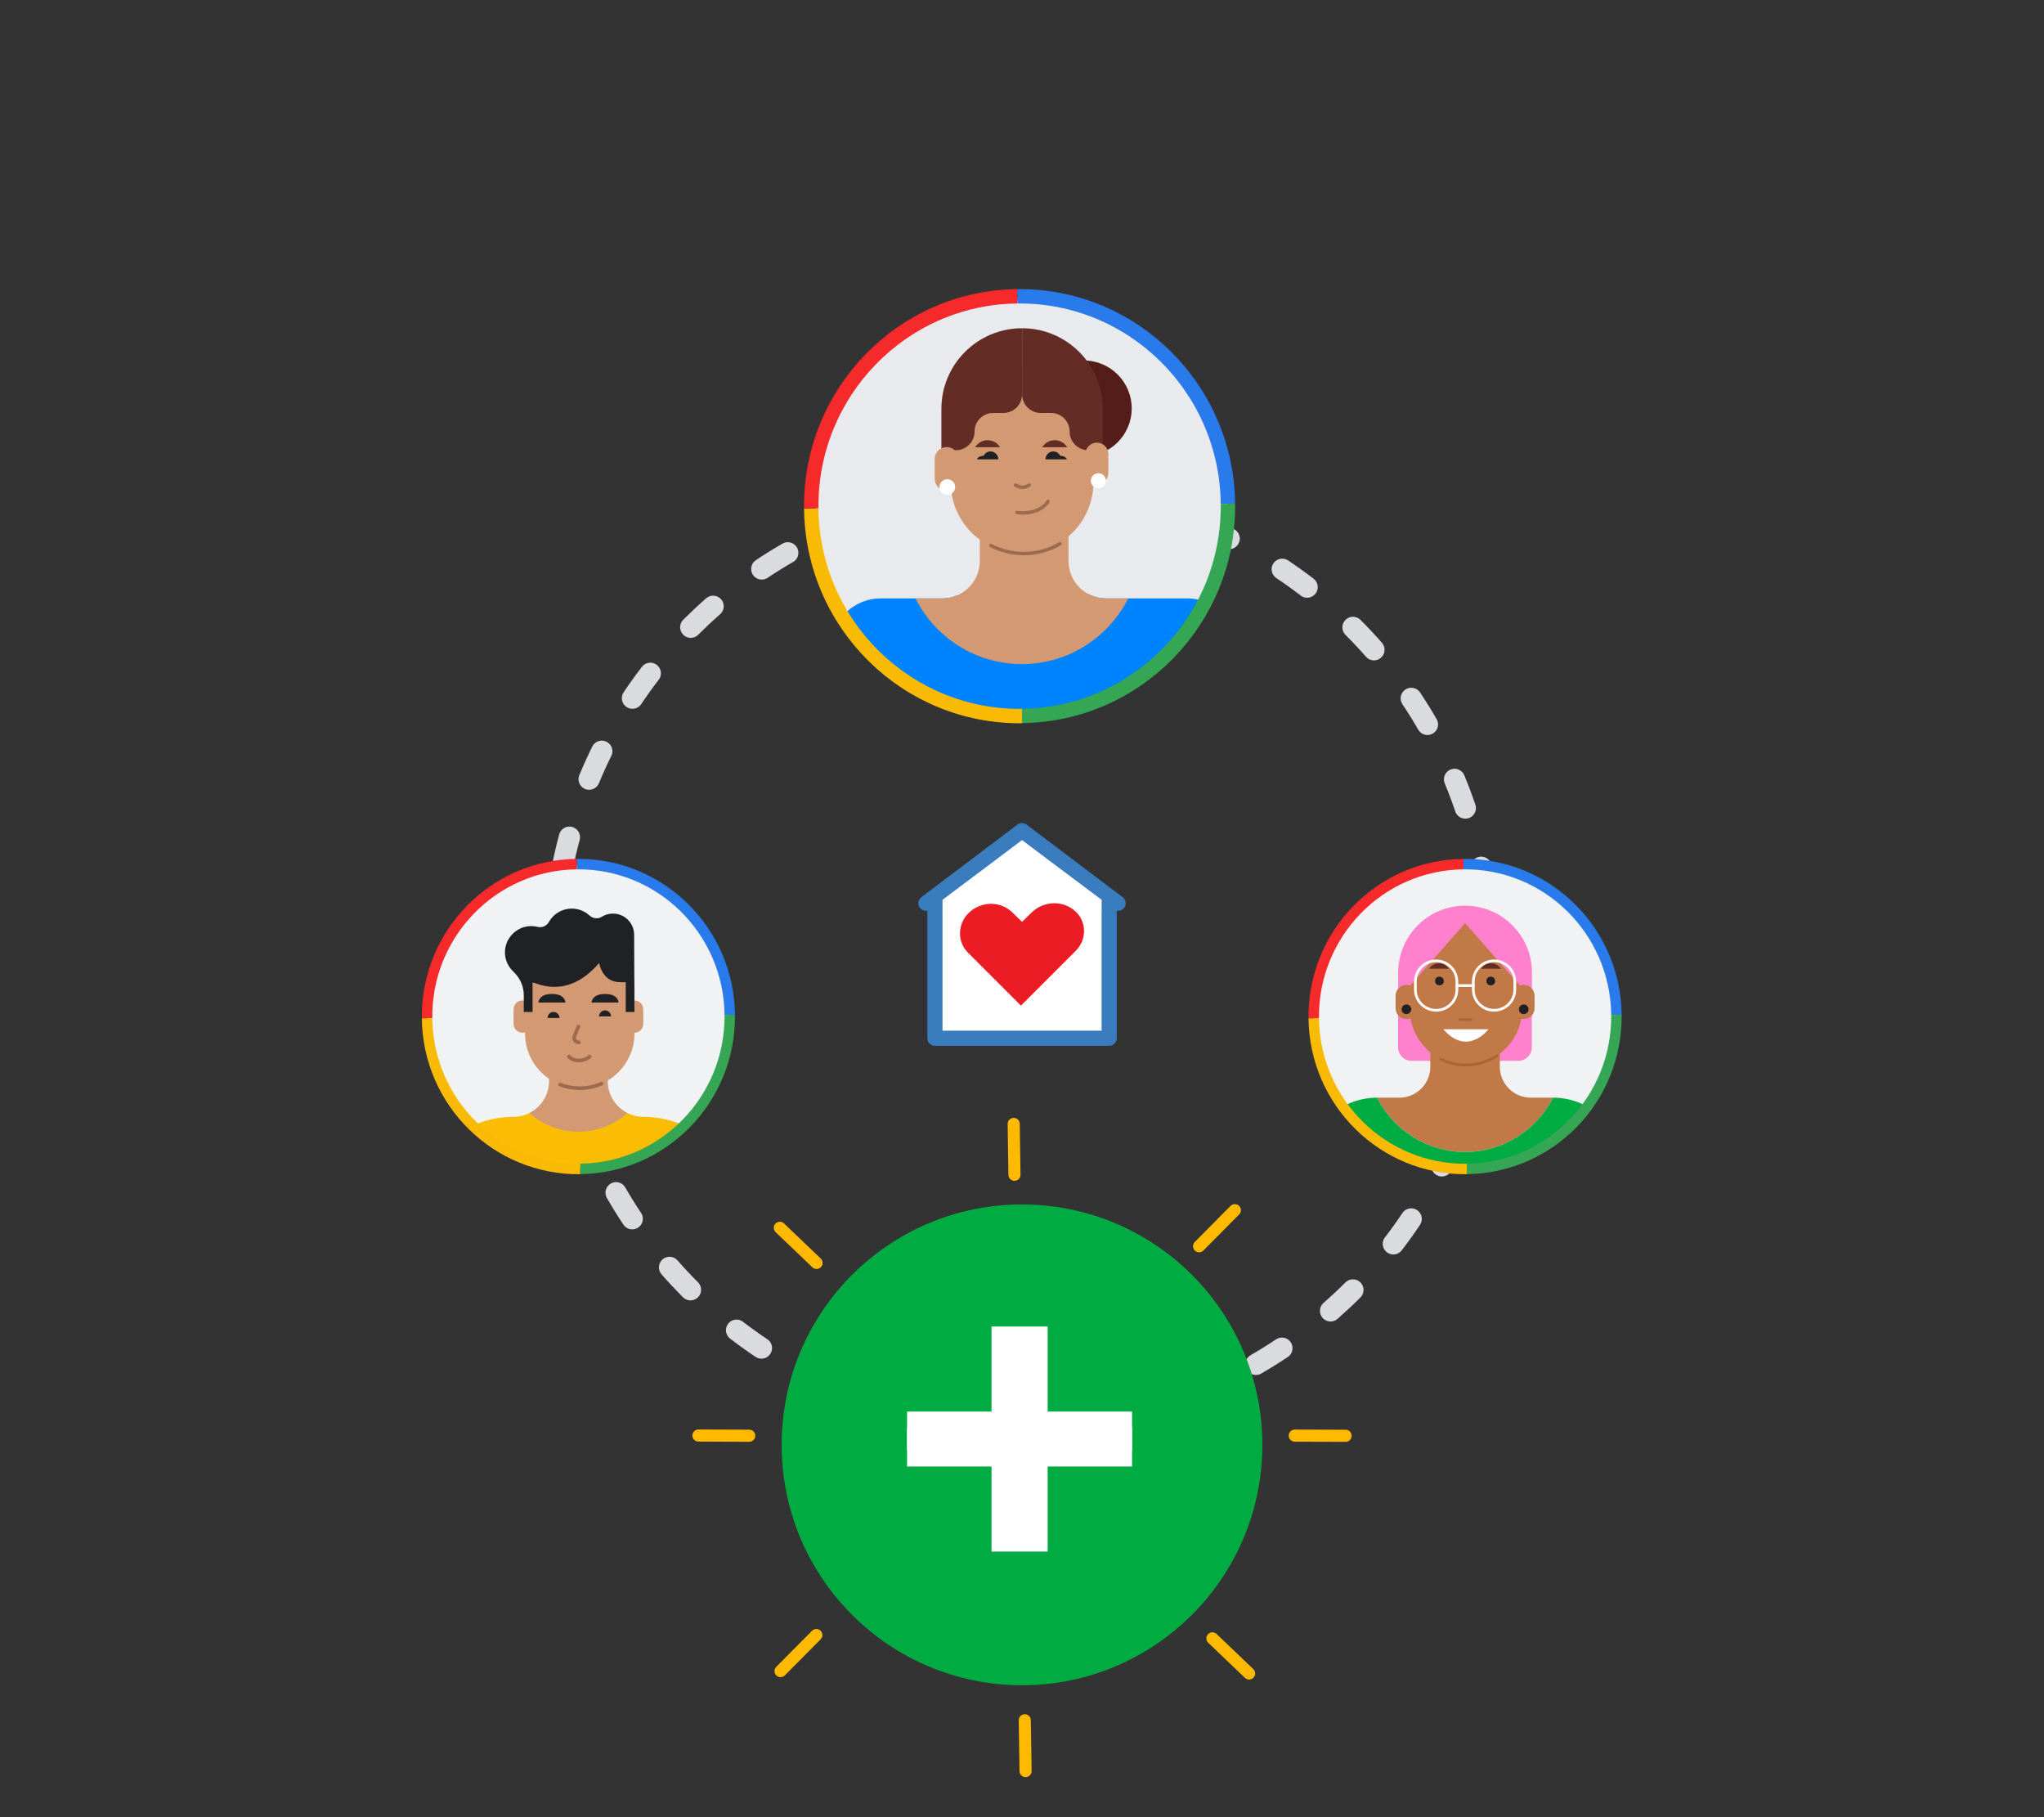 <?xml version="1.0" encoding="utf-8"?>
<!-- Generator: Adobe Illustrator 26.5.0, SVG Export Plug-In . SVG Version: 6.00 Build 0)  -->
<svg version="1.1" xmlns="http://www.w3.org/2000/svg" xmlns:xlink="http://www.w3.org/1999/xlink" x="0px" y="0px"
	 viewBox="0 0 675 600" style="enable-background:new 0 0 675 600;" xml:space="preserve">
<rect x="0" y="0" width="675" height="600" fill="#333333" stroke="none"/>
<style type="text/css">
	.st0{fill-rule:evenodd;clip-rule:evenodd;fill:#00C3E3;}
	.st1{fill:#FFFFFF;}
	.st2{fill-rule:evenodd;clip-rule:evenodd;fill:#007D84;}
	.st3{fill-rule:evenodd;clip-rule:evenodd;fill:#00A0B1;}
	.st4{fill-rule:evenodd;clip-rule:evenodd;fill:#008692;}
	.st5{fill-rule:evenodd;clip-rule:evenodd;fill:#00CFE9;}
	.st6{fill-rule:evenodd;clip-rule:evenodd;fill:#00B7CD;}
	.st7{fill-rule:evenodd;clip-rule:evenodd;fill:#C1F0F8;}
	.st8{fill-rule:evenodd;clip-rule:evenodd;fill:#4EDBEE;}
	.st9{fill-rule:evenodd;clip-rule:evenodd;fill:#8BE5F3;}
	.st10{fill-rule:evenodd;clip-rule:evenodd;fill:#DEF7FB;}
	.st11{fill:#202124;}
	.st12{fill-rule:evenodd;clip-rule:evenodd;fill:#AE32FC;}
	.st13{fill-rule:evenodd;clip-rule:evenodd;fill:#7208AE;}
	.st14{fill-rule:evenodd;clip-rule:evenodd;fill:#8016C1;}
	.st15{fill-rule:evenodd;clip-rule:evenodd;fill:#9F20EE;}
	.st16{fill-rule:evenodd;clip-rule:evenodd;fill:#8F20D5;}
	.st17{fill-rule:evenodd;clip-rule:evenodd;fill:#EDCFFF;}
	.st18{fill-rule:evenodd;clip-rule:evenodd;fill:#CF84FF;}
	.st19{fill-rule:evenodd;clip-rule:evenodd;fill:#BB52FF;}
	.st20{fill-rule:evenodd;clip-rule:evenodd;fill:#F4E6FF;}
	.st21{fill-rule:evenodd;clip-rule:evenodd;fill:#DEAAFF;}
	.st22{fill-rule:evenodd;clip-rule:evenodd;fill:#F90094;}
	.st23{fill-rule:evenodd;clip-rule:evenodd;fill:#FF52BA;}
	.st24{fill-rule:evenodd;clip-rule:evenodd;fill:#FF05A2;}
	.st25{fill-rule:evenodd;clip-rule:evenodd;fill:#AA006E;}
	.st26{fill-rule:evenodd;clip-rule:evenodd;fill:#E20086;}
	.st27{fill-rule:evenodd;clip-rule:evenodd;fill:#C80074;}
	.st28{fill-rule:evenodd;clip-rule:evenodd;fill:#FFCBE8;}
	.st29{fill-rule:evenodd;clip-rule:evenodd;fill:#FF81CD;}
	.st30{fill-rule:evenodd;clip-rule:evenodd;fill:#FFA3D7;}
	.st31{fill-rule:evenodd;clip-rule:evenodd;fill:#FFE5F3;}
	.st32{fill-rule:evenodd;clip-rule:evenodd;fill:#FF7200;}
	.st33{fill-rule:evenodd;clip-rule:evenodd;fill:#BB5B00;}
	.st34{fill-rule:evenodd;clip-rule:evenodd;fill:#E36700;}
	.st35{fill-rule:evenodd;clip-rule:evenodd;fill:#CF5E00;}
	.st36{fill-rule:evenodd;clip-rule:evenodd;fill:#F86900;}
	.st37{fill-rule:evenodd;clip-rule:evenodd;fill:#FF891C;}
	.st38{fill-rule:evenodd;clip-rule:evenodd;fill:#FFA863;}
	.st39{fill-rule:evenodd;clip-rule:evenodd;fill:#FFC394;}
	.st40{fill-rule:evenodd;clip-rule:evenodd;fill:#FFDDC4;}
	.st41{fill-rule:evenodd;clip-rule:evenodd;fill:#FFEDE0;}
	.st42{fill:#FFB900;}
	.st43{fill-rule:evenodd;clip-rule:evenodd;fill:#FFF6DC;}
	.st44{fill-rule:evenodd;clip-rule:evenodd;fill:#FFEEBC;}
	.st45{fill-rule:evenodd;clip-rule:evenodd;fill:#FFE186;}
	.st46{fill-rule:evenodd;clip-rule:evenodd;fill:#FFD448;}
	.st47{fill-rule:evenodd;clip-rule:evenodd;fill:#FFC700;}
	.st48{fill:#FFA700;}
	.st49{fill-rule:evenodd;clip-rule:evenodd;fill:#FF9400;}
	.st50{fill-rule:evenodd;clip-rule:evenodd;fill:#F98000;}
	.st51{fill-rule:evenodd;clip-rule:evenodd;fill:#F26D00;}
	.st52{fill:#00AB47;}
	.st53{fill-rule:evenodd;clip-rule:evenodd;fill:#E2F4E8;}
	.st54{fill-rule:evenodd;clip-rule:evenodd;fill:#C6EAD3;}
	.st55{fill-rule:evenodd;clip-rule:evenodd;fill:#99DBB1;}
	.st56{fill-rule:evenodd;clip-rule:evenodd;fill:#67CB8F;}
	.st57{fill:#25BB6C;}
	.st58{fill:#009031;}
	.st59{fill-rule:evenodd;clip-rule:evenodd;fill:#00822D;}
	.st60{fill-rule:evenodd;clip-rule:evenodd;fill:#007629;}
	.st61{fill-rule:evenodd;clip-rule:evenodd;fill:#006725;}
	.st62{fill:#FF0000;}
	.st63{fill-rule:evenodd;clip-rule:evenodd;fill:#FFE6E4;}
	.st64{fill-rule:evenodd;clip-rule:evenodd;fill:#FFCFCD;}
	.st65{fill-rule:evenodd;clip-rule:evenodd;fill:#FFA9A6;}
	.st66{fill-rule:evenodd;clip-rule:evenodd;fill:#FF837E;}
	.st67{fill-rule:evenodd;clip-rule:evenodd;fill:#FF5C55;}
	.st68{fill:#EB070E;}
	.st69{fill-rule:evenodd;clip-rule:evenodd;fill:#D60009;}
	.st70{fill-rule:evenodd;clip-rule:evenodd;fill:#C30000;}
	.st71{fill-rule:evenodd;clip-rule:evenodd;fill:#B30000;}
	.st72{fill:#2484FB;}
	.st73{fill-rule:evenodd;clip-rule:evenodd;fill:#E5EFFF;}
	.st74{fill-rule:evenodd;clip-rule:evenodd;fill:#CDE2FF;}
	.st75{fill-rule:evenodd;clip-rule:evenodd;fill:#A6CAFD;}
	.st76{fill-rule:evenodd;clip-rule:evenodd;fill:#7FB3FD;}
	.st77{fill-rule:evenodd;clip-rule:evenodd;fill:#559CFC;}
	.st78{fill:#0073EF;}
	.st79{fill-rule:evenodd;clip-rule:evenodd;fill:#0067D8;}
	.st80{fill-rule:evenodd;clip-rule:evenodd;fill:#005AC2;}
	.st81{fill-rule:evenodd;clip-rule:evenodd;fill:#004EAB;}
	.st82{fill:#5E6369;}
	.st83{fill:#F7F8F9;}
	.st84{fill:#F0F2F3;}
	.st85{fill:#E7E9EC;}
	.st86{fill:#D9DBDF;}
	.st87{fill:#BBC0C6;}
	.st88{fill:#989FA6;}
	.st89{fill:#7F858B;}
	.st90{fill:#3B4043;}
	.st91{fill:#BDC0C5;}
	.st92{fill:#F0F2F3;fill-opacity:0.87;}
	.st93{fill:#FD9598;}
	.st94{fill:#606060;}
	.st95{fill:#FD0000;}
	.st96{fill:#50A26A;stroke:#EDBB43;stroke-width:12;stroke-miterlimit:10;}
	.st97{fill:#74BA91;}
	.st98{fill:#77BC93;}
	.st99{fill:url(#SVGID_1_);}
	.st100{fill:#589BFC;}
	.st101{fill:#34A853;stroke:#EDBB43;stroke-width:12;stroke-miterlimit:10;}
	.st102{fill:url(#SVGID_00000054245126117371605080000016166042745815325595_);}
	.st103{clip-path:url(#XMLID_00000008141821549298453520000004805542568873765007_);}
	
		.st104{clip-path:url(#XMLID_00000070812057025185227650000009907982954504375184_);fill:none;stroke:#EA8600;stroke-width:2.044;stroke-linecap:round;stroke-linejoin:round;stroke-miterlimit:10;}
	.st105{fill:#D39972;}
	
		.st106{clip-path:url(#XMLID_00000008141821549298453520000004805542568873765007_);fill:none;stroke:#9B6A50;stroke-width:2.044;stroke-linecap:round;stroke-linejoin:round;stroke-miterlimit:10;}
	.st107{clip-path:url(#XMLID_00000008141821549298453520000004805542568873765007_);fill:#D39972;}
	.st108{fill:none;stroke:#9B6A50;stroke-width:3.521;stroke-linecap:round;stroke-linejoin:round;stroke-miterlimit:10;}
	
		.st109{clip-path:url(#XMLID_00000008141821549298453520000004805542568873765007_);fill:none;stroke:#9B6A50;stroke-width:3.521;stroke-linecap:round;stroke-linejoin:round;stroke-miterlimit:10;}
	.st110{clip-path:url(#XMLID_00000008141821549298453520000004805542568873765007_);fill:#202124;}
	.st111{fill:none;stroke:#297AEB;stroke-width:10.197;stroke-miterlimit:10;}
	.st112{fill:none;stroke:#35A653;stroke-width:10.197;stroke-miterlimit:10;}
	.st113{fill:none;stroke:#F9BA05;stroke-width:10.197;stroke-miterlimit:10;}
	.st114{fill:none;stroke:#F62A2A;stroke-width:10.197;stroke-miterlimit:10;}
	.st115{clip-path:url(#XMLID_00000045591592308186864010000015148620442453692326_);}
	
		.st116{clip-path:url(#XMLID_00000024685755823016664810000013829604101367171765_);fill:none;stroke:#EA8600;stroke-width:0.826;stroke-linecap:round;stroke-linejoin:round;stroke-miterlimit:10;}
	
		.st117{clip-path:url(#XMLID_00000045591592308186864010000015148620442453692326_);fill:none;stroke:#9B6A50;stroke-width:0.826;stroke-linecap:round;stroke-linejoin:round;stroke-miterlimit:10;}
	.st118{clip-path:url(#XMLID_00000045591592308186864010000015148620442453692326_);fill:#D39972;}
	.st119{fill:none;stroke:#9B6A50;stroke-width:1.423;stroke-linecap:round;stroke-linejoin:round;stroke-miterlimit:10;}
	
		.st120{clip-path:url(#XMLID_00000045591592308186864010000015148620442453692326_);fill:none;stroke:#9B6A50;stroke-width:1.423;stroke-linecap:round;stroke-linejoin:round;stroke-miterlimit:10;}
	.st121{clip-path:url(#XMLID_00000045591592308186864010000015148620442453692326_);fill:#202124;}
	.st122{clip-path:url(#XMLID_00000106869665749994952110000017974723017706251685_);}
	
		.st123{clip-path:url(#XMLID_00000013906502159504467630000001460009383880769670_);fill:none;stroke:#EA8600;stroke-width:0.776;stroke-linecap:round;stroke-linejoin:round;stroke-miterlimit:10;}
	
		.st124{clip-path:url(#XMLID_00000106869665749994952110000017974723017706251685_);fill:none;stroke:#9B6A50;stroke-width:0.776;stroke-linecap:round;stroke-linejoin:round;stroke-miterlimit:10;}
	.st125{clip-path:url(#XMLID_00000106869665749994952110000017974723017706251685_);fill:#D39972;}
	.st126{fill:none;stroke:#9B6A50;stroke-width:1.338;stroke-linecap:round;stroke-linejoin:round;stroke-miterlimit:10;}
	
		.st127{clip-path:url(#XMLID_00000106869665749994952110000017974723017706251685_);fill:none;stroke:#9B6A50;stroke-width:1.338;stroke-linecap:round;stroke-linejoin:round;stroke-miterlimit:10;}
	.st128{clip-path:url(#XMLID_00000106869665749994952110000017974723017706251685_);fill:#202124;}
	.st129{fill:#FF81CD;}
	.st130{fill:none;stroke:#FF52BA;stroke-width:21;stroke-miterlimit:10;}
	.st131{fill:#FBBC04;}
	.st132{fill:#F9A7DC;}
	.st133{fill:#E0E1E2;}
	.st134{clip-path:url(#XMLID_00000033335364063033663730000017308912544011073446_);fill:#FF81CD;}
	.st135{clip-path:url(#XMLID_00000033335364063033663730000017308912544011073446_);}
	
		.st136{clip-path:url(#XMLID_00000144317164673849461050000005013001550711861904_);fill:#FFD448;stroke:#3B4043;stroke-miterlimit:10;}
	
		.st137{clip-path:url(#XMLID_00000033335364063033663730000017308912544011073446_);fill:#FFD448;stroke:#FFFFFF;stroke-width:0.509;stroke-miterlimit:10;}
	.st138{fill:none;stroke:#FF52BA;stroke-width:1.192;stroke-linecap:round;stroke-linejoin:round;stroke-miterlimit:10;}
	.st139{fill:#F769B7;}
	.st140{clip-path:url(#XMLID_00000085965526010382195390000015840237743388238511_);fill:#FFFFFF;}
	.st141{fill:none;stroke:#E0E1E2;stroke-width:2;stroke-linecap:round;stroke-linejoin:round;stroke-dasharray:0,9.858;}
	.st142{fill:none;stroke:#E0E1E2;stroke-width:5;stroke-linecap:round;stroke-linejoin:round;stroke-miterlimit:10;}
	.st143{clip-path:url(#SVGID_00000158012706780129283820000003365530047677738417_);fill:#D39972;}
	.st144{clip-path:url(#SVGID_00000158012706780129283820000003365530047677738417_);}
	.st145{fill:#0083FF;}
	.st146{fill:none;}
	.st147{fill:#FFCBCA;}
	.st148{clip-path:url(#SVGID_00000103266899554938933250000004752330172078355384_);}
	.st149{fill:#9B6A50;}
	.st150{fill:#0067D8;}
	.st151{clip-path:url(#SVGID_00000082358114208699452050000007776875510267522494_);}
	
		.st152{clip-path:url(#SVGID_00000158012706780129283820000003365530047677738417_);fill:none;stroke:#9B6A50;stroke-width:1.68;stroke-linecap:round;stroke-linejoin:round;stroke-miterlimit:10;}
	
		.st153{clip-path:url(#SVGID_00000158012706780129283820000003365530047677738417_);fill:none;stroke:#9B6A50;stroke-width:1.832;stroke-linecap:round;stroke-linejoin:round;stroke-miterlimit:10;}
	.st154{clip-path:url(#SVGID_00000158012706780129283820000003365530047677738417_);fill:#202124;}
	.st155{clip-path:url(#SVGID_00000158012706780129283820000003365530047677738417_);fill:#632D26;}
	.st156{clip-path:url(#SVGID_00000158012706780129283820000003365530047677738417_);fill:#541D1A;}
	.st157{clip-path:url(#SVGID_00000158012706780129283820000003365530047677738417_);fill:#FFFFFF;}
	.st158{fill-rule:evenodd;clip-rule:evenodd;fill:#132F36;}
	.st159{clip-path:url(#XMLID_00000082357132707550197930000003830353604185533631_);}
	.st160{clip-path:url(#XMLID_00000145768023375247215760000013733074713140412075_);}
	.st161{fill:#132F36;}
	.st162{fill:#8AB4F8;}
	.st163{fill:#A6C4F6;}
	.st164{clip-path:url(#XMLID_00000136380477714501133510000008999279545322959787_);}
	
		.st165{clip-path:url(#XMLID_00000084521014925394777660000001983068086410617279_);fill:none;stroke:#EA8600;stroke-width:2.563;stroke-linecap:round;stroke-linejoin:round;stroke-miterlimit:10;}
	
		.st166{clip-path:url(#XMLID_00000136380477714501133510000008999279545322959787_);fill:none;stroke:#9B6A50;stroke-width:2.563;stroke-linecap:round;stroke-linejoin:round;stroke-miterlimit:10;}
	.st167{clip-path:url(#XMLID_00000136380477714501133510000008999279545322959787_);fill:#D39972;}
	.st168{fill:none;stroke:#9B6A50;stroke-width:4.417;stroke-linecap:round;stroke-linejoin:round;stroke-miterlimit:10;}
	
		.st169{clip-path:url(#XMLID_00000136380477714501133510000008999279545322959787_);fill:none;stroke:#9B6A50;stroke-width:4.417;stroke-linecap:round;stroke-linejoin:round;stroke-miterlimit:10;}
	.st170{clip-path:url(#XMLID_00000136380477714501133510000008999279545322959787_);fill:#632D26;}
	.st171{clip-path:url(#XMLID_00000136380477714501133510000008999279545322959787_);fill:#202124;}
	.st172{fill:#632D26;}
	.st173{fill:none;stroke:#297AEB;stroke-width:12.767;stroke-miterlimit:10;}
	.st174{fill:none;stroke:#35A653;stroke-width:12.767;stroke-miterlimit:10;}
	.st175{fill:none;stroke:#F9BA05;stroke-width:12.767;stroke-miterlimit:10;}
	.st176{fill:none;stroke:#F62A2A;stroke-width:12.767;stroke-miterlimit:10;}
	.st177{clip-path:url(#XMLID_00000055698174505138846160000004959177070865714320_);}
	
		.st178{clip-path:url(#XMLID_00000058572324735549570760000003844054732999878578_);fill:none;stroke:#EA8600;stroke-width:2.563;stroke-linecap:round;stroke-linejoin:round;stroke-miterlimit:10;}
	
		.st179{clip-path:url(#XMLID_00000055698174505138846160000004959177070865714320_);fill:none;stroke:#9B6A50;stroke-width:2.563;stroke-linecap:round;stroke-linejoin:round;stroke-miterlimit:10;}
	.st180{clip-path:url(#XMLID_00000055698174505138846160000004959177070865714320_);fill:#D39972;}
	
		.st181{clip-path:url(#XMLID_00000055698174505138846160000004959177070865714320_);fill:none;stroke:#9B6A50;stroke-width:4.417;stroke-linecap:round;stroke-linejoin:round;stroke-miterlimit:10;}
	.st182{clip-path:url(#XMLID_00000055698174505138846160000004959177070865714320_);fill:#632D26;}
	.st183{clip-path:url(#XMLID_00000055698174505138846160000004959177070865714320_);fill:#202124;}
	.st184{fill:none;stroke:#FFB900;stroke-width:9.363;stroke-linecap:round;stroke-linejoin:round;stroke-miterlimit:10;}
	.st185{display:none;fill:#634A39;}
	.st186{fill:none;stroke:#B27350;stroke-width:0.25;stroke-miterlimit:10;}
	.st187{fill:#3C4043;}
	.st188{fill:#541D1A;}
	
		.st189{clip-path:url(#SVGID_00000168801718915538850740000006732007721739730572_);fill:none;stroke:#9B6A50;stroke-width:2.15;stroke-linecap:round;stroke-linejoin:round;stroke-miterlimit:10;}
	.st190{clip-path:url(#SVGID_00000057851002782386418030000002358016886225174918_);fill:#632D26;}
	.st191{clip-path:url(#SVGID_00000171688328111263458570000002559657119194832779_);fill:#632D26;}
	.st192{clip-path:url(#SVGID_00000142875953432561809050000001237711941298833078_);fill:#202124;}
	.st193{clip-path:url(#SVGID_00000056420134113566490820000000255576037272971453_);fill:#202124;}
	.st194{clip-path:url(#SVGID_00000108292118795059411360000013793504018262268300_);fill:#FFFFFF;}
	.st195{fill:none;stroke:#9B6A50;stroke-width:2.15;stroke-linecap:round;stroke-linejoin:round;stroke-miterlimit:10;}
	.st196{fill:#C17948;}
	.st197{fill:none;stroke:#1A73E8;stroke-width:2.816;stroke-linecap:round;stroke-linejoin:round;stroke-miterlimit:10;}
	.st198{fill:none;stroke:#AA6535;stroke-width:2.22;stroke-linecap:round;stroke-linejoin:round;stroke-miterlimit:10;}
	.st199{fill:#0084FF;}
	.st200{fill:#FFDBBF;}
	.st201{fill:none;stroke:#E4AE8C;stroke-width:0.25;stroke-miterlimit:10;}
	.st202{fill:#E1F5FE;}
	.st203{fill:#4285F4;}
	.st204{fill:#BDC1C6;}
	.st205{fill:#34A853;}
	.st206{fill:#DADCE0;}
	.st207{fill:#669DF6;}
	.st208{fill:#5BB974;}
	.st209{fill:#FCC934;}
	.st210{fill:none;stroke:#989898;stroke-width:2;stroke-linecap:round;stroke-linejoin:round;stroke-miterlimit:10;}
	.st211{fill:none;stroke:#4D4D4D;stroke-width:2;stroke-linecap:round;stroke-linejoin:round;stroke-miterlimit:10;}
	.st212{fill:none;stroke:#1565C0;stroke-width:0.214;stroke-linecap:round;stroke-linejoin:round;stroke-miterlimit:10;}
	.st213{clip-path:url(#XMLID_00000026860671536413262290000000357078999206487174_);fill:#7E848B;}
	.st214{fill:#969EA6;}
	.st215{fill:#FFFFFF;stroke:#397DBF;stroke-width:10;stroke-linecap:round;stroke-linejoin:round;stroke-miterlimit:10;}
	.st216{fill:none;stroke:#397DBF;stroke-width:10;stroke-linecap:round;stroke-linejoin:round;stroke-miterlimit:10;}
	.st217{fill:#EC1C24;}
	.st218{fill:none;stroke:#DADBDF;stroke-width:7;stroke-linecap:round;stroke-linejoin:round;stroke-dasharray:10.078,20.156;}
	.st219{fill:#FFFFFF;stroke:#397DBF;stroke-width:5;stroke-linejoin:round;stroke-miterlimit:10;}
	.st220{fill:#FFFFFF;stroke:#397DBF;stroke-width:5;stroke-linecap:round;stroke-linejoin:round;stroke-miterlimit:10;}
	.st221{fill:none;stroke:#DADBDF;stroke-width:7;stroke-linecap:round;stroke-linejoin:round;stroke-dasharray:10.126,20.252;}
	.st222{fill:#00AC42;}
	.st223{fill:none;stroke:#FFB900;stroke-width:4;stroke-linecap:round;stroke-linejoin:round;stroke-miterlimit:10;}
	.st224{fill:#2C81FA;}
	.st225{fill:#CECECE;}
	.st226{clip-path:url(#XMLID_00000112596774629769349050000013032208773391147694_);}
	.st227{fill:none;stroke:#FFB900;stroke-width:3.649;stroke-linecap:round;stroke-linejoin:round;stroke-miterlimit:10;}
	.st228{fill:none;stroke:#1E8E3E;stroke-width:3.649;stroke-linecap:round;stroke-linejoin:round;stroke-miterlimit:10;}
	.st229{fill:none;stroke:#AA6535;stroke-width:2.63;stroke-linecap:round;stroke-linejoin:round;stroke-miterlimit:10;}
	.st230{fill:none;stroke:#AA6535;stroke-width:3.004;stroke-linecap:round;stroke-linejoin:round;stroke-miterlimit:10;}
	.st231{fill:none;stroke:#FFFFFF;stroke-width:3.004;stroke-linecap:round;stroke-linejoin:round;stroke-miterlimit:10;}
	.st232{clip-path:url(#XMLID_00000063614789279617832250000015860524802168074650_);fill:#FFFFFF;}
	.st233{clip-path:url(#XMLID_00000020374512569298999920000008135818506163241893_);fill:#FFFFFF;}
	.st234{clip-path:url(#SVGID_00000153703868160078434650000004656063611876655294_);}
	.st235{fill:none;stroke:#185ABC;stroke-width:0.392;stroke-linecap:round;stroke-linejoin:round;stroke-miterlimit:10;}
	.st236{fill:#491D1A;}
	.st237{clip-path:url(#XMLID_00000040559477985209183390000002882375959990214042_);fill:#632D26;}
	.st238{clip-path:url(#XMLID_00000040559477985209183390000002882375959990214042_);fill:#202124;}
	.st239{clip-path:url(#XMLID_00000040559477985209183390000002882375959990214042_);}
	.st240{fill:none;stroke:#9B6A50;stroke-linecap:round;stroke-linejoin:round;stroke-miterlimit:10;}
	.st241{fill:none;stroke:#9B6A50;stroke-width:0.75;stroke-linecap:round;stroke-linejoin:round;stroke-miterlimit:10;}
	.st242{fill:none;stroke:#202124;stroke-linecap:round;stroke-linejoin:round;stroke-miterlimit:10;}
	.st243{fill:none;stroke:#EA8600;stroke-width:0.232;stroke-miterlimit:10;}
	.st244{fill:none;stroke:#0067D8;stroke-linecap:round;stroke-linejoin:round;stroke-miterlimit:10;}
	.st245{fill:none;stroke:#0067D8;stroke-miterlimit:10;}
	.st246{fill:#F62A2A;}
	.st247{clip-path:url(#XMLID_00000132774231647160944210000007949696066911510440_);fill:#FFFFFF;}
	.st248{fill:#4282F2;}
	.st249{fill:#35A653;}
	.st250{fill:#F9BA08;}
	.st251{fill:#E84336;}
	.st252{fill:#FAFBFC;stroke:#4282F2;stroke-width:6;stroke-miterlimit:10;}
	.st253{clip-path:url(#SVGID_00000163759536836049618270000016706883063558360228_);}
	.st254{fill:#E84436;}
	.st255{fill:#02AA47;}
	.st256{fill:#FDFDFC;}
	.st257{fill:#FDB803;}
	.st258{fill:#FCFCFC;}
	.st259{fill:#4284F2;}
	.st260{fill:#FFFFFF;stroke:#E7E7E7;stroke-width:3;stroke-miterlimit:10;}
	.st261{fill:#5D636B;}
	.st262{clip-path:url(#XMLID_00000039094521905959776710000009845192910378955393_);fill:#FFFFFF;}
	.st263{clip-path:url(#XMLID_00000018215289222611498270000005786668084474527918_);fill:#FFFFFF;}
	.st264{clip-path:url(#XMLID_00000066498760915014743300000010607312964880540033_);}
	.st265{clip-path:url(#XMLID_00000066483629564600900460000012080308558665480580_);}
	
		.st266{clip-path:url(#XMLID_00000075858757551297489710000008029102211787989153_);fill:none;stroke:#EA8600;stroke-width:1.101;stroke-linecap:round;stroke-linejoin:round;stroke-miterlimit:10;}
	
		.st267{clip-path:url(#XMLID_00000066483629564600900460000012080308558665480580_);fill:none;stroke:#9B6A50;stroke-width:1.101;stroke-linecap:round;stroke-linejoin:round;stroke-miterlimit:10;}
	.st268{clip-path:url(#XMLID_00000066483629564600900460000012080308558665480580_);fill:#D39972;}
	.st269{fill:none;stroke:#9B6A50;stroke-width:1.898;stroke-linecap:round;stroke-linejoin:round;stroke-miterlimit:10;}
	
		.st270{clip-path:url(#XMLID_00000066483629564600900460000012080308558665480580_);fill:none;stroke:#9B6A50;stroke-width:1.898;stroke-linecap:round;stroke-linejoin:round;stroke-miterlimit:10;}
	.st271{clip-path:url(#XMLID_00000066483629564600900460000012080308558665480580_);fill:#632D26;}
	.st272{clip-path:url(#XMLID_00000066483629564600900460000012080308558665480580_);fill:#202124;}
	.st273{clip-path:url(#XMLID_00000111893487904872810030000008534201044070388395_);}
	
		.st274{clip-path:url(#XMLID_00000159435099944130879260000006620210495560287624_);fill:none;stroke:#EA8600;stroke-width:1.464;stroke-linecap:round;stroke-linejoin:round;stroke-miterlimit:10;}
	
		.st275{clip-path:url(#XMLID_00000111893487904872810030000008534201044070388395_);fill:none;stroke:#9B6A50;stroke-width:1.464;stroke-linecap:round;stroke-linejoin:round;stroke-miterlimit:10;}
	.st276{clip-path:url(#XMLID_00000111893487904872810030000008534201044070388395_);fill:#D39972;}
	.st277{fill:none;stroke:#9B6A50;stroke-width:2.522;stroke-linecap:round;stroke-linejoin:round;stroke-miterlimit:10;}
	
		.st278{clip-path:url(#XMLID_00000111893487904872810030000008534201044070388395_);fill:none;stroke:#9B6A50;stroke-width:2.522;stroke-linecap:round;stroke-linejoin:round;stroke-miterlimit:10;}
	.st279{clip-path:url(#XMLID_00000111893487904872810030000008534201044070388395_);fill:#202124;}
	.st280{fill:#F1F3F4;}
	.st281{clip-path:url(#SVGID_00000053504726508331300120000003435837000204704689_);fill:#3C4043;}
	.st282{fill:url(#SVGID_00000182500709680980099170000014250857812152505768_);}
	.st283{opacity:0.3;clip-path:url(#XMLID_00000021833645602325570420000011933949490621376143_);fill:#AECBFA;}
	.st284{opacity:0.3;clip-path:url(#XMLID_00000021833645602325570420000011933949490621376143_);fill:#4285F4;}
	.st285{fill:#EEF0F1;}
	.st286{fill:#757575;}
	.st287{fill:#939BA3;}
	.st288{fill:#D9D9D9;}
	.st289{clip-path:url(#XMLID_00000022525277313553800220000001751386369383615928_);fill:#FF81CD;}
	.st290{clip-path:url(#XMLID_00000022525277313553800220000001751386369383615928_);}
	.st291{fill:none;stroke:#AA6535;stroke-width:0.867;stroke-linecap:round;stroke-linejoin:round;stroke-miterlimit:10;}
	.st292{clip-path:url(#XMLID_00000022525277313553800220000001751386369383615928_);fill:#C17948;}
	.st293{clip-path:url(#XMLID_00000022525277313553800220000001751386369383615928_);fill:#202124;}
	.st294{fill:none;stroke:#FFFFFF;stroke-width:0.867;stroke-linecap:round;stroke-linejoin:round;stroke-miterlimit:10;}
	.st295{fill:none;stroke:#E66666;stroke-width:1.003;stroke-linecap:round;stroke-linejoin:round;stroke-miterlimit:10;}
	.st296{clip-path:url(#XMLID_00000100374000013242756500000016465761387247450782_);}
	.st297{clip-path:url(#XMLID_00000124146535753399444310000001243630027237977767_);}
	.st298{fill:none;stroke:#FFB900;stroke-width:3.343;stroke-linecap:round;stroke-linejoin:round;stroke-miterlimit:10;}
	.st299{fill:#FFF0CF;}
	.st300{fill:none;stroke:#BA850F;stroke-miterlimit:10;}
	.st301{fill:#ED9DDC;}
	.st302{fill:#AFAFAF;}
	.st303{clip-path:url(#XMLID_00000000182215814725016190000009424157370864369829_);fill:#BBC0C6;}
	.st304{clip-path:url(#SVGID_00000142154879048212194120000010809719060473647250_);}
	.st305{enable-background:new    ;}
	.st306{fill:#F1F2F3;}
	.st307{fill:#DADBDF;}
	.st308{fill:none;stroke:#4282F2;stroke-width:2;stroke-linecap:round;stroke-linejoin:round;stroke-miterlimit:10;}
	.st309{clip-path:url(#XMLID_00000169535906390165636300000017480862307718053535_);}
	.st310{fill:url(#SVGID_00000078014657104271734360000015590448233371918252_);}
	.st311{fill:#E84335;}
	.st312{fill:#F9BA05;}
	.st313{fill:none;stroke:#297AEB;stroke-width:8.4;stroke-miterlimit:10;}
	.st314{fill:none;stroke:#35A653;stroke-width:8.4;stroke-miterlimit:10;}
	.st315{fill:none;stroke:#F9BA05;stroke-width:8.4;stroke-miterlimit:10;}
	.st316{fill:none;stroke:#F62A2A;stroke-width:8.4;stroke-miterlimit:10;}
	.st317{clip-path:url(#XMLID_00000119082652978226551030000000646796101599179161_);}
	
		.st318{clip-path:url(#XMLID_00000093878678751311565660000011477255643192877188_);fill:none;stroke:#EA8600;stroke-width:0.617;stroke-linecap:round;stroke-linejoin:round;stroke-miterlimit:10;}
	
		.st319{clip-path:url(#XMLID_00000119082652978226551030000000646796101599179161_);fill:none;stroke:#9B6A50;stroke-width:0.617;stroke-linecap:round;stroke-linejoin:round;stroke-miterlimit:10;}
	.st320{clip-path:url(#XMLID_00000119082652978226551030000000646796101599179161_);fill:#D39972;}
	.st321{fill:none;stroke:#9B6A50;stroke-width:1.063;stroke-linecap:round;stroke-linejoin:round;stroke-miterlimit:10;}
	
		.st322{clip-path:url(#XMLID_00000119082652978226551030000000646796101599179161_);fill:none;stroke:#9B6A50;stroke-width:1.063;stroke-linecap:round;stroke-linejoin:round;stroke-miterlimit:10;}
	.st323{clip-path:url(#XMLID_00000119082652978226551030000000646796101599179161_);fill:#202124;}
	.st324{fill:none;stroke:#1A73E8;stroke-width:2.481;stroke-linecap:round;stroke-linejoin:round;stroke-miterlimit:10;}
	
		.st325{clip-path:url(#SVGID_00000127020901688082415500000004154548762043396013_);fill:none;stroke:#9B6A50;stroke-width:1.894;stroke-linecap:round;stroke-linejoin:round;stroke-miterlimit:10;}
	.st326{clip-path:url(#SVGID_00000053544200508388319850000004195998450638559663_);fill:#632D26;}
	.st327{clip-path:url(#SVGID_00000024697757056833429550000018128816174427837583_);fill:#632D26;}
	.st328{clip-path:url(#SVGID_00000123415658611023414170000006987660278839622829_);fill:#202124;}
	.st329{clip-path:url(#SVGID_00000011719809540709215770000009168854929064641167_);fill:#202124;}
	.st330{clip-path:url(#SVGID_00000170244393234397004480000003147642941172703900_);fill:#FFFFFF;}
	.st331{fill:none;stroke:#9B6A50;stroke-width:1.894;stroke-linecap:round;stroke-linejoin:round;stroke-miterlimit:10;}
	.st332{fill:none;stroke:#AA6535;stroke-width:1.956;stroke-linecap:round;stroke-linejoin:round;stroke-miterlimit:10;}
	.st333{clip-path:url(#XMLID_00000139989043064526154330000014371276728595688067_);}
	.st334{fill:none;stroke:#9B6A50;stroke-width:2.28;stroke-linecap:round;stroke-linejoin:round;stroke-miterlimit:10;}
	
		.st335{clip-path:url(#SVGID_00000155132163085247861410000007777925729596824484_);fill:none;stroke:#1E8E3E;stroke-width:2.951;stroke-linecap:round;stroke-linejoin:round;stroke-miterlimit:10;}
	
		.st336{clip-path:url(#SVGID_00000011716920267438702950000016420906391844669071_);fill:none;stroke:#1E8E3E;stroke-width:2.951;stroke-linecap:round;stroke-linejoin:round;stroke-miterlimit:10;}
	
		.st337{clip-path:url(#SVGID_00000105403785999959723550000006689796516298730160_);fill:none;stroke:#1E8E3E;stroke-width:2.951;stroke-linecap:round;stroke-linejoin:round;stroke-miterlimit:10;}
	.st338{fill:none;stroke:#1E8E3E;stroke-width:2.951;stroke-linecap:round;stroke-linejoin:round;stroke-miterlimit:10;}
	.st339{fill:none;stroke:#9B6A50;stroke-width:2.46;stroke-linecap:round;stroke-linejoin:round;stroke-miterlimit:10;}
	.st340{fill:none;stroke:#EA8600;stroke-width:2.28;stroke-linecap:round;stroke-linejoin:round;stroke-miterlimit:10;}
	.st341{fill:none;stroke:#202124;stroke-width:1.458;stroke-miterlimit:10;}
	.st342{fill:#D09C77;}
	.st343{fill:none;stroke:#EA8600;stroke-width:1.966;stroke-miterlimit:10;}
	.st344{fill:none;stroke:#1A73E8;stroke-width:1.5;stroke-linecap:round;stroke-linejoin:round;stroke-miterlimit:10;}
	.st345{clip-path:url(#XMLID_00000066491090795747801990000014020969834901381260_);fill:#632D26;}
	.st346{clip-path:url(#XMLID_00000066491090795747801990000014020969834901381260_);fill:#202124;}
	.st347{clip-path:url(#XMLID_00000066491090795747801990000014020969834901381260_);}
	.st348{clip-path:url(#XMLID_00000000192794049926758940000016395296336249938599_);}
	.st349{fill:#D7D9DD;}
	.st350{fill:#AD4E3E;}
	
		.st351{clip-path:url(#XMLID_00000000192794049926758940000016395296336249938599_);fill:#FDB704;stroke:#FD9101;stroke-width:1.233;stroke-linecap:round;stroke-miterlimit:10;}
	.st352{clip-path:url(#XMLID_00000000192794049926758940000016395296336249938599_);fill:#632D26;}
	.st353{clip-path:url(#XMLID_00000000192794049926758940000016395296336249938599_);fill:#541D1A;}
	.st354{clip-path:url(#XMLID_00000000192794049926758940000016395296336249938599_);fill:#0083FF;}
	.st355{clip-path:url(#XMLID_00000000192794049926758940000016395296336249938599_);fill:#D39972;}
	
		.st356{clip-path:url(#XMLID_00000109708150235385080260000004652675552446407330_);fill:none;stroke:#9B6A50;stroke-width:0.495;stroke-linecap:round;stroke-linejoin:round;stroke-miterlimit:10;}
	.st357{clip-path:url(#XMLID_00000109708150235385080260000004652675552446407330_);fill:#632D26;}
	.st358{clip-path:url(#XMLID_00000109708150235385080260000004652675552446407330_);fill:#202124;}
	
		.st359{clip-path:url(#XMLID_00000000192794049926758940000016395296336249938599_);fill:none;stroke:#9B6A50;stroke-width:0.495;stroke-linecap:round;stroke-linejoin:round;stroke-miterlimit:10;}
	.st360{clip-path:url(#XMLID_00000000192794049926758940000016395296336249938599_);fill:#202124;}
	.st361{clip-path:url(#XMLID_00000000192794049926758940000016395296336249938599_);fill:#FFFFFF;}
	.st362{clip-path:url(#XMLID_00000160869619050101954750000001987081706075152776_);fill:#FFFFFF;}
	.st363{clip-path:url(#XMLID_00000065783061262911006590000013852375540305417861_);fill:#FF81CD;}
	.st364{clip-path:url(#XMLID_00000065783061262911006590000013852375540305417861_);}
	.st365{fill:none;stroke:#AA6535;stroke-width:0.523;stroke-linecap:round;stroke-linejoin:round;stroke-miterlimit:10;}
	.st366{clip-path:url(#XMLID_00000065783061262911006590000013852375540305417861_);fill:#C17948;}
	.st367{clip-path:url(#XMLID_00000065783061262911006590000013852375540305417861_);fill:#202124;}
	.st368{fill:none;stroke:#FFFFFF;stroke-width:0.523;stroke-linecap:round;stroke-linejoin:round;stroke-miterlimit:10;}
	.st369{clip-path:url(#XMLID_00000032638855333635663880000007265111857823540639_);fill:#FF81CD;}
	.st370{clip-path:url(#XMLID_00000032638855333635663880000007265111857823540639_);}
	.st371{fill:none;stroke:#AA6535;stroke-width:1.211;stroke-linecap:round;stroke-linejoin:round;stroke-miterlimit:10;}
	.st372{clip-path:url(#XMLID_00000032638855333635663880000007265111857823540639_);fill:#C17948;}
	.st373{clip-path:url(#XMLID_00000032638855333635663880000007265111857823540639_);fill:#202124;}
	.st374{fill:none;stroke:#FFFFFF;stroke-width:1.211;stroke-linecap:round;stroke-linejoin:round;stroke-miterlimit:10;}
	.st375{clip-path:url(#XMLID_00000180350718225499913420000007540736590316863120_);}
	
		.st376{clip-path:url(#XMLID_00000018220955313666217750000009879804226963910291_);fill:none;stroke:#EA8600;stroke-width:0.946;stroke-linecap:round;stroke-linejoin:round;stroke-miterlimit:10;}
	
		.st377{clip-path:url(#XMLID_00000180350718225499913420000007540736590316863120_);fill:none;stroke:#9B6A50;stroke-width:0.946;stroke-linecap:round;stroke-linejoin:round;stroke-miterlimit:10;}
	.st378{clip-path:url(#XMLID_00000180350718225499913420000007540736590316863120_);fill:#D39972;}
	.st379{fill:none;stroke:#9B6A50;stroke-width:1.631;stroke-linecap:round;stroke-linejoin:round;stroke-miterlimit:10;}
	
		.st380{clip-path:url(#XMLID_00000180350718225499913420000007540736590316863120_);fill:none;stroke:#9B6A50;stroke-width:1.631;stroke-linecap:round;stroke-linejoin:round;stroke-miterlimit:10;}
	.st381{clip-path:url(#XMLID_00000180350718225499913420000007540736590316863120_);fill:#202124;}
	.st382{clip-path:url(#XMLID_00000056422427988525186230000015094321072189987222_);}
	
		.st383{clip-path:url(#XMLID_00000056422427988525186230000015094321072189987222_);fill:#FDB704;stroke:#FD9101;stroke-width:2.815;stroke-linecap:round;stroke-miterlimit:10;}
	.st384{clip-path:url(#XMLID_00000056422427988525186230000015094321072189987222_);fill:#632D26;}
	.st385{clip-path:url(#XMLID_00000056422427988525186230000015094321072189987222_);fill:#541D1A;}
	.st386{clip-path:url(#XMLID_00000056422427988525186230000015094321072189987222_);fill:#0083FF;}
	.st387{clip-path:url(#XMLID_00000056422427988525186230000015094321072189987222_);fill:#D39972;}
	
		.st388{clip-path:url(#XMLID_00000152978456762407545100000002902463396536786307_);fill:none;stroke:#9B6A50;stroke-width:1.13;stroke-linecap:round;stroke-linejoin:round;stroke-miterlimit:10;}
	.st389{clip-path:url(#XMLID_00000152978456762407545100000002902463396536786307_);fill:#632D26;}
	.st390{clip-path:url(#XMLID_00000152978456762407545100000002902463396536786307_);fill:#202124;}
	
		.st391{clip-path:url(#XMLID_00000056422427988525186230000015094321072189987222_);fill:none;stroke:#9B6A50;stroke-width:1.13;stroke-linecap:round;stroke-linejoin:round;stroke-miterlimit:10;}
	.st392{clip-path:url(#XMLID_00000056422427988525186230000015094321072189987222_);fill:#202124;}
	.st393{clip-path:url(#XMLID_00000056422427988525186230000015094321072189987222_);fill:#FFFFFF;}
	.st394{clip-path:url(#XMLID_00000117662422749256365520000011600739938795063448_);fill:#FF81CD;}
	.st395{clip-path:url(#XMLID_00000117662422749256365520000011600739938795063448_);}
	.st396{fill:none;stroke:#AA6535;stroke-width:0.883;stroke-linecap:round;stroke-linejoin:round;stroke-miterlimit:10;}
	.st397{clip-path:url(#XMLID_00000117662422749256365520000011600739938795063448_);fill:#C17948;}
	.st398{clip-path:url(#XMLID_00000117662422749256365520000011600739938795063448_);fill:#202124;}
	.st399{fill:none;stroke:#FFFFFF;stroke-width:0.883;stroke-linecap:round;stroke-linejoin:round;stroke-miterlimit:10;}
	.st400{clip-path:url(#XMLID_00000174581504269594943020000018369376807577473409_);}
	
		.st401{clip-path:url(#XMLID_00000044149295972143543850000016284485052824614275_);fill:none;stroke:#EA8600;stroke-width:0.691;stroke-linecap:round;stroke-linejoin:round;stroke-miterlimit:10;}
	
		.st402{clip-path:url(#XMLID_00000174581504269594943020000018369376807577473409_);fill:none;stroke:#9B6A50;stroke-width:0.691;stroke-linecap:round;stroke-linejoin:round;stroke-miterlimit:10;}
	.st403{clip-path:url(#XMLID_00000174581504269594943020000018369376807577473409_);fill:#D39972;}
	.st404{fill:none;stroke:#9B6A50;stroke-width:1.19;stroke-linecap:round;stroke-linejoin:round;stroke-miterlimit:10;}
	
		.st405{clip-path:url(#XMLID_00000174581504269594943020000018369376807577473409_);fill:none;stroke:#9B6A50;stroke-width:1.19;stroke-linecap:round;stroke-linejoin:round;stroke-miterlimit:10;}
	.st406{clip-path:url(#XMLID_00000174581504269594943020000018369376807577473409_);fill:#202124;}
	.st407{clip-path:url(#XMLID_00000150096217783650943790000002460997403815551885_);}
	
		.st408{clip-path:url(#XMLID_00000150096217783650943790000002460997403815551885_);fill:#FDB704;stroke:#FD9101;stroke-width:2.815;stroke-linecap:round;stroke-miterlimit:10;}
	.st409{clip-path:url(#XMLID_00000150096217783650943790000002460997403815551885_);fill:#632D26;}
	.st410{clip-path:url(#XMLID_00000150096217783650943790000002460997403815551885_);fill:#541D1A;}
	.st411{clip-path:url(#XMLID_00000150096217783650943790000002460997403815551885_);fill:#0083FF;}
	.st412{clip-path:url(#XMLID_00000150096217783650943790000002460997403815551885_);fill:#D39972;}
	
		.st413{clip-path:url(#XMLID_00000133514363230103372900000010437397075340810398_);fill:none;stroke:#9B6A50;stroke-width:1.13;stroke-linecap:round;stroke-linejoin:round;stroke-miterlimit:10;}
	.st414{clip-path:url(#XMLID_00000133514363230103372900000010437397075340810398_);fill:#632D26;}
	.st415{clip-path:url(#XMLID_00000133514363230103372900000010437397075340810398_);fill:#202124;}
	
		.st416{clip-path:url(#XMLID_00000150096217783650943790000002460997403815551885_);fill:none;stroke:#9B6A50;stroke-width:1.13;stroke-linecap:round;stroke-linejoin:round;stroke-miterlimit:10;}
	.st417{clip-path:url(#XMLID_00000150096217783650943790000002460997403815551885_);fill:#202124;}
	.st418{clip-path:url(#XMLID_00000150096217783650943790000002460997403815551885_);fill:#FFFFFF;}
	.st419{fill:none;stroke:#DADBDF;stroke-width:7;stroke-linecap:round;stroke-linejoin:round;stroke-dasharray:9.979,19.957;}
	.st420{clip-path:url(#XMLID_00000087386181117501357840000013919061793887140254_);}
	
		.st421{clip-path:url(#XMLID_00000170965844321327615480000006707008193502917008_);fill:none;stroke:#EA8600;stroke-width:1.202;stroke-linecap:round;stroke-linejoin:round;stroke-miterlimit:10;}
	
		.st422{clip-path:url(#XMLID_00000087386181117501357840000013919061793887140254_);fill:none;stroke:#9B6A50;stroke-width:1.202;stroke-linecap:round;stroke-linejoin:round;stroke-miterlimit:10;}
	.st423{clip-path:url(#XMLID_00000087386181117501357840000013919061793887140254_);fill:#D39972;}
	.st424{fill:none;stroke:#9B6A50;stroke-width:2.071;stroke-linecap:round;stroke-linejoin:round;stroke-miterlimit:10;}
	
		.st425{clip-path:url(#XMLID_00000087386181117501357840000013919061793887140254_);fill:none;stroke:#9B6A50;stroke-width:2.071;stroke-linecap:round;stroke-linejoin:round;stroke-miterlimit:10;}
	.st426{clip-path:url(#XMLID_00000087386181117501357840000013919061793887140254_);fill:#202124;}
	.st427{clip-path:url(#XMLID_00000111896196273495005060000013133395088449177486_);}
	
		.st428{clip-path:url(#XMLID_00000014609007449416984680000013832841810381541780_);fill:none;stroke:#EA8600;stroke-width:1.202;stroke-linecap:round;stroke-linejoin:round;stroke-miterlimit:10;}
	
		.st429{clip-path:url(#XMLID_00000111896196273495005060000013133395088449177486_);fill:none;stroke:#9B6A50;stroke-width:1.202;stroke-linecap:round;stroke-linejoin:round;stroke-miterlimit:10;}
	.st430{clip-path:url(#XMLID_00000111896196273495005060000013133395088449177486_);fill:#D39972;}
	
		.st431{clip-path:url(#XMLID_00000111896196273495005060000013133395088449177486_);fill:none;stroke:#9B6A50;stroke-width:2.071;stroke-linecap:round;stroke-linejoin:round;stroke-miterlimit:10;}
	.st432{clip-path:url(#XMLID_00000111896196273495005060000013133395088449177486_);fill:#632D26;}
	.st433{clip-path:url(#XMLID_00000111896196273495005060000013133395088449177486_);fill:#202124;}
	.st434{clip-path:url(#XMLID_00000040567619195248901480000011906687892101156523_);}
	
		.st435{clip-path:url(#XMLID_00000040567619195248901480000011906687892101156523_);fill:#FDB704;stroke:#FD9101;stroke-width:3.574;stroke-linecap:round;stroke-miterlimit:10;}
	.st436{clip-path:url(#XMLID_00000040567619195248901480000011906687892101156523_);fill:#632D26;}
	.st437{clip-path:url(#XMLID_00000040567619195248901480000011906687892101156523_);fill:#541D1A;}
	.st438{clip-path:url(#XMLID_00000040567619195248901480000011906687892101156523_);fill:#0083FF;}
	.st439{clip-path:url(#XMLID_00000040567619195248901480000011906687892101156523_);fill:#D39972;}
	
		.st440{clip-path:url(#XMLID_00000093154295936303302080000016026428917337563270_);fill:none;stroke:#9B6A50;stroke-width:1.435;stroke-linecap:round;stroke-linejoin:round;stroke-miterlimit:10;}
	.st441{clip-path:url(#XMLID_00000093154295936303302080000016026428917337563270_);fill:#632D26;}
	.st442{clip-path:url(#XMLID_00000093154295936303302080000016026428917337563270_);fill:#202124;}
	
		.st443{clip-path:url(#XMLID_00000040567619195248901480000011906687892101156523_);fill:none;stroke:#9B6A50;stroke-width:1.435;stroke-linecap:round;stroke-linejoin:round;stroke-miterlimit:10;}
	.st444{clip-path:url(#XMLID_00000040567619195248901480000011906687892101156523_);fill:#202124;}
	.st445{clip-path:url(#XMLID_00000040567619195248901480000011906687892101156523_);fill:#FFFFFF;}
	.st446{clip-path:url(#XMLID_00000155134173189486276890000009071442951438600361_);}
	.st447{fill:#935B2F;}
	.st448{clip-path:url(#XMLID_00000155134173189486276890000009071442951438600361_);fill:#935B2F;}
	.st449{fill:#A50E0E;}
	
		.st450{clip-path:url(#XMLID_00000155134173189486276890000009071442951438600361_);fill:none;stroke:#6F3E19;stroke-width:1.759;stroke-linecap:round;stroke-miterlimit:10;}
	.st451{clip-path:url(#XMLID_00000155134173189486276890000009071442951438600361_);fill:#2D1E18;}
	.st452{clip-path:url(#XMLID_00000155134173189486276890000009071442951438600361_);fill:#FFFFFF;}
	.st453{clip-path:url(#XMLID_00000083062701029964605730000004125132220486836402_);}
	.st454{fill:none;stroke:#FFB900;stroke-width:1.668;stroke-linecap:round;stroke-linejoin:round;stroke-miterlimit:10;}
	.st455{fill:none;stroke:#1E8E3E;stroke-width:1.668;stroke-linecap:round;stroke-linejoin:round;stroke-miterlimit:10;}
	.st456{fill:none;stroke:#AA6535;stroke-width:1.202;stroke-linecap:round;stroke-linejoin:round;stroke-miterlimit:10;}
	.st457{fill:none;stroke:#AA6535;stroke-width:1.373;stroke-linecap:round;stroke-linejoin:round;stroke-miterlimit:10;}
	.st458{fill:none;stroke:#FFFFFF;stroke-width:1.373;stroke-linecap:round;stroke-linejoin:round;stroke-miterlimit:10;}
	.st459{opacity:0.5;fill:#FFFFFF;}
	.st460{clip-path:url(#XMLID_00000054944779030062004030000004556369411693088701_);fill:#FFFFFF;}
	.st461{clip-path:url(#XMLID_00000033342624086266319970000016732029408832968861_);}
	
		.st462{clip-path:url(#XMLID_00000147911852598668090780000013748895621068855225_);fill:none;stroke:#EA8600;stroke-width:1.464;stroke-linecap:round;stroke-linejoin:round;stroke-miterlimit:10;}
	
		.st463{clip-path:url(#XMLID_00000033342624086266319970000016732029408832968861_);fill:none;stroke:#9B6A50;stroke-width:1.464;stroke-linecap:round;stroke-linejoin:round;stroke-miterlimit:10;}
	.st464{clip-path:url(#XMLID_00000033342624086266319970000016732029408832968861_);fill:#D39972;}
	
		.st465{clip-path:url(#XMLID_00000033342624086266319970000016732029408832968861_);fill:none;stroke:#9B6A50;stroke-width:2.522;stroke-linecap:round;stroke-linejoin:round;stroke-miterlimit:10;}
	.st466{clip-path:url(#XMLID_00000033342624086266319970000016732029408832968861_);fill:#202124;}
	.st467{clip-path:url(#XMLID_00000154426270427002006860000003862695995823092923_);}
	
		.st468{clip-path:url(#XMLID_00000075856352162954197650000007634210821259558845_);fill:none;stroke:#EA8600;stroke-width:1.464;stroke-linecap:round;stroke-linejoin:round;stroke-miterlimit:10;}
	
		.st469{clip-path:url(#XMLID_00000154426270427002006860000003862695995823092923_);fill:none;stroke:#9B6A50;stroke-width:1.464;stroke-linecap:round;stroke-linejoin:round;stroke-miterlimit:10;}
	.st470{clip-path:url(#XMLID_00000154426270427002006860000003862695995823092923_);fill:#D39972;}
	
		.st471{clip-path:url(#XMLID_00000154426270427002006860000003862695995823092923_);fill:none;stroke:#9B6A50;stroke-width:2.522;stroke-linecap:round;stroke-linejoin:round;stroke-miterlimit:10;}
	.st472{clip-path:url(#XMLID_00000154426270427002006860000003862695995823092923_);fill:#202124;}
	.st473{clip-path:url(#XMLID_00000116228822469600569990000015788026756242557116_);}
	
		.st474{clip-path:url(#XMLID_00000134210537253985924280000018215618001952040358_);fill:none;stroke:#EA8600;stroke-width:0.828;stroke-linecap:round;stroke-linejoin:round;stroke-miterlimit:10;}
	
		.st475{clip-path:url(#XMLID_00000116228822469600569990000015788026756242557116_);fill:none;stroke:#9B6A50;stroke-width:0.828;stroke-linecap:round;stroke-linejoin:round;stroke-miterlimit:10;}
	.st476{clip-path:url(#XMLID_00000116228822469600569990000015788026756242557116_);fill:#D39972;}
	.st477{fill:none;stroke:#9B6A50;stroke-width:1.427;stroke-linecap:round;stroke-linejoin:round;stroke-miterlimit:10;}
	
		.st478{clip-path:url(#XMLID_00000116228822469600569990000015788026756242557116_);fill:none;stroke:#9B6A50;stroke-width:1.427;stroke-linecap:round;stroke-linejoin:round;stroke-miterlimit:10;}
	.st479{clip-path:url(#XMLID_00000116228822469600569990000015788026756242557116_);fill:#632D26;}
	.st480{clip-path:url(#XMLID_00000116228822469600569990000015788026756242557116_);fill:#202124;}
	.st481{fill:#EA4335;}
	.st482{fill:#3980E2;}
	.st483{fill:#DFE1E4;}
	.st484{clip-path:url(#XMLID_00000116206994058425945630000012510499777411679411_);}
	
		.st485{clip-path:url(#XMLID_00000063613152892997774470000014425820021472479679_);fill:none;stroke:#EA8600;stroke-width:1.332;stroke-linecap:round;stroke-linejoin:round;stroke-miterlimit:10;}
	
		.st486{clip-path:url(#XMLID_00000116206994058425945630000012510499777411679411_);fill:none;stroke:#9B6A50;stroke-width:1.332;stroke-linecap:round;stroke-linejoin:round;stroke-miterlimit:10;}
	.st487{clip-path:url(#XMLID_00000116206994058425945630000012510499777411679411_);fill:#D39972;}
	.st488{fill:none;stroke:#9B6A50;stroke-width:2.296;stroke-linecap:round;stroke-linejoin:round;stroke-miterlimit:10;}
	
		.st489{clip-path:url(#XMLID_00000116206994058425945630000012510499777411679411_);fill:none;stroke:#9B6A50;stroke-width:2.296;stroke-linecap:round;stroke-linejoin:round;stroke-miterlimit:10;}
	.st490{clip-path:url(#XMLID_00000116206994058425945630000012510499777411679411_);fill:#202124;}
	.st491{clip-path:url(#XMLID_00000181083069040910426560000011443514974750283679_);}
	.st492{fill:none;stroke:#1E8E3E;stroke-width:1.677;stroke-linecap:round;stroke-linejoin:round;stroke-miterlimit:10;}
	.st493{fill:none;stroke:#AA6535;stroke-width:1.209;stroke-linecap:round;stroke-linejoin:round;stroke-miterlimit:10;}
	.st494{fill:none;stroke:#AA6535;stroke-width:1.381;stroke-linecap:round;stroke-linejoin:round;stroke-miterlimit:10;}
	.st495{fill:none;stroke:#FFFFFF;stroke-width:1.381;stroke-linecap:round;stroke-linejoin:round;stroke-miterlimit:10;}
	.st496{clip-path:url(#XMLID_00000164490334429836880290000009896992305187294124_);}
	
		.st497{clip-path:url(#XMLID_00000060008059928212476120000005122357799763282059_);fill:none;stroke:#EA8600;stroke-width:1.202;stroke-linecap:round;stroke-linejoin:round;stroke-miterlimit:10;}
	
		.st498{clip-path:url(#XMLID_00000164490334429836880290000009896992305187294124_);fill:none;stroke:#9B6A50;stroke-width:1.202;stroke-linecap:round;stroke-linejoin:round;stroke-miterlimit:10;}
	.st499{clip-path:url(#XMLID_00000164490334429836880290000009896992305187294124_);fill:#D39972;}
	
		.st500{clip-path:url(#XMLID_00000164490334429836880290000009896992305187294124_);fill:none;stroke:#9B6A50;stroke-width:2.071;stroke-linecap:round;stroke-linejoin:round;stroke-miterlimit:10;}
	.st501{clip-path:url(#XMLID_00000164490334429836880290000009896992305187294124_);fill:#202124;}
	.st502{clip-path:url(#XMLID_00000031891700497355287960000007952092291739566981_);}
	
		.st503{clip-path:url(#XMLID_00000002354154320635345700000009850335444291268792_);fill:none;stroke:#EA8600;stroke-width:1.202;stroke-linecap:round;stroke-linejoin:round;stroke-miterlimit:10;}
	
		.st504{clip-path:url(#XMLID_00000031891700497355287960000007952092291739566981_);fill:none;stroke:#9B6A50;stroke-width:1.202;stroke-linecap:round;stroke-linejoin:round;stroke-miterlimit:10;}
	.st505{clip-path:url(#XMLID_00000031891700497355287960000007952092291739566981_);fill:#D39972;}
	
		.st506{clip-path:url(#XMLID_00000031891700497355287960000007952092291739566981_);fill:none;stroke:#9B6A50;stroke-width:2.071;stroke-linecap:round;stroke-linejoin:round;stroke-miterlimit:10;}
	.st507{clip-path:url(#XMLID_00000031891700497355287960000007952092291739566981_);fill:#632D26;}
	.st508{clip-path:url(#XMLID_00000031891700497355287960000007952092291739566981_);fill:#202124;}
	.st509{clip-path:url(#XMLID_00000078743741762390841890000005691550192772711339_);}
	
		.st510{clip-path:url(#XMLID_00000078743741762390841890000005691550192772711339_);fill:#FDB704;stroke:#FD9101;stroke-width:3.574;stroke-linecap:round;stroke-miterlimit:10;}
	.st511{clip-path:url(#XMLID_00000078743741762390841890000005691550192772711339_);fill:#632D26;}
	.st512{clip-path:url(#XMLID_00000078743741762390841890000005691550192772711339_);fill:#541D1A;}
	.st513{clip-path:url(#XMLID_00000078743741762390841890000005691550192772711339_);fill:#0083FF;}
	.st514{clip-path:url(#XMLID_00000078743741762390841890000005691550192772711339_);fill:#D39972;}
	
		.st515{clip-path:url(#XMLID_00000091000177471894039010000001629224650427872684_);fill:none;stroke:#9B6A50;stroke-width:1.435;stroke-linecap:round;stroke-linejoin:round;stroke-miterlimit:10;}
	.st516{clip-path:url(#XMLID_00000091000177471894039010000001629224650427872684_);fill:#632D26;}
	.st517{clip-path:url(#XMLID_00000091000177471894039010000001629224650427872684_);fill:#202124;}
	
		.st518{clip-path:url(#XMLID_00000078743741762390841890000005691550192772711339_);fill:none;stroke:#9B6A50;stroke-width:1.435;stroke-linecap:round;stroke-linejoin:round;stroke-miterlimit:10;}
	.st519{clip-path:url(#XMLID_00000078743741762390841890000005691550192772711339_);fill:#202124;}
	.st520{clip-path:url(#XMLID_00000078743741762390841890000005691550192772711339_);fill:#FFFFFF;}
	.st521{fill:none;stroke:#000000;stroke-width:2;stroke-linecap:round;stroke-linejoin:round;stroke-miterlimit:10;}
	.st522{fill:none;stroke:#9B6A50;stroke-width:1.496;stroke-linecap:round;stroke-linejoin:round;stroke-miterlimit:10;}
	.st523{clip-path:url(#XMLID_00000075867901418983498160000008773298773880286906_);}
	.st524{fill:#C5E9D2;}
	.st525{clip-path:url(#XMLID_00000027571971371214284940000005868885403537518246_);}
	
		.st526{clip-path:url(#XMLID_00000096763625205850050500000010554065747310378162_);fill:none;stroke:#EA8600;stroke-width:0.465;stroke-linecap:round;stroke-linejoin:round;stroke-miterlimit:10;}
	
		.st527{clip-path:url(#XMLID_00000027571971371214284940000005868885403537518246_);fill:none;stroke:#9B6A50;stroke-width:0.465;stroke-linecap:round;stroke-linejoin:round;stroke-miterlimit:10;}
	.st528{clip-path:url(#XMLID_00000027571971371214284940000005868885403537518246_);fill:#D39972;}
	.st529{fill:none;stroke:#9B6A50;stroke-width:0.8;stroke-linecap:round;stroke-linejoin:round;stroke-miterlimit:10;}
	
		.st530{clip-path:url(#XMLID_00000027571971371214284940000005868885403537518246_);fill:none;stroke:#9B6A50;stroke-width:0.8;stroke-linecap:round;stroke-linejoin:round;stroke-miterlimit:10;}
	.st531{clip-path:url(#XMLID_00000027571971371214284940000005868885403537518246_);fill:#202124;}
	.st532{fill:#E6E8EB;}
	.st533{clip-path:url(#XMLID_00000168087032862765804650000005650440167794788539_);fill:#5BB974;}
	
		.st534{clip-path:url(#XMLID_00000156578740656784060840000014011954035177100986_);fill:none;stroke:#000000;stroke-width:1.496;stroke-linecap:round;stroke-linejoin:round;stroke-miterlimit:10;}
	
		.st535{clip-path:url(#XMLID_00000116223518500659513870000008806092601532896698_);fill:none;stroke:#000000;stroke-width:1.496;stroke-linecap:round;stroke-linejoin:round;stroke-miterlimit:10;}
	.st536{fill:none;stroke:#C5E9D2;stroke-width:0.997;stroke-miterlimit:10;}
	.st537{fill:#E5BB9E;}
	.st538{fill:none;stroke:#F75B61;stroke-width:1.012;stroke-linecap:round;stroke-linejoin:round;stroke-miterlimit:10;}
	.st539{clip-path:url(#XMLID_00000121265006115079018680000006428718378225153430_);}
	.st540{opacity:0.6;}
	.st541{fill:#FBFDF8;}
	.st542{fill:#5A82F8;}
	.st543{fill:#D7D9DD;stroke:#FFFFFF;stroke-width:1.801;stroke-linecap:round;stroke-linejoin:round;stroke-miterlimit:10;}
	.st544{fill:#F5D66A;}
	.st545{clip-path:url(#XMLID_00000087414803118958074110000010478802327415941562_);}
	
		.st546{clip-path:url(#XMLID_00000041981207002730301020000003929123423620367001_);fill:none;stroke:#EA8600;stroke-width:0.465;stroke-linecap:round;stroke-linejoin:round;stroke-miterlimit:10;}
	
		.st547{clip-path:url(#XMLID_00000087414803118958074110000010478802327415941562_);fill:none;stroke:#9B6A50;stroke-width:0.465;stroke-linecap:round;stroke-linejoin:round;stroke-miterlimit:10;}
	.st548{clip-path:url(#XMLID_00000087414803118958074110000010478802327415941562_);fill:#D39972;}
	
		.st549{clip-path:url(#XMLID_00000087414803118958074110000010478802327415941562_);fill:none;stroke:#9B6A50;stroke-width:0.8;stroke-linecap:round;stroke-linejoin:round;stroke-miterlimit:10;}
	.st550{clip-path:url(#XMLID_00000087414803118958074110000010478802327415941562_);fill:#202124;}
	.st551{fill:#FFFFFF;stroke:#FFB900;stroke-width:4;stroke-linecap:round;stroke-linejoin:round;stroke-miterlimit:10;}
	.st552{clip-path:url(#XMLID_00000104670816669132842090000012706699998552070016_);}
	
		.st553{clip-path:url(#XMLID_00000104670816669132842090000012706699998552070016_);fill:#FDB704;stroke:#FD9101;stroke-width:3.312;stroke-linecap:round;stroke-miterlimit:10;}
	.st554{clip-path:url(#XMLID_00000104670816669132842090000012706699998552070016_);fill:#632D26;}
	.st555{clip-path:url(#XMLID_00000104670816669132842090000012706699998552070016_);fill:#541D1A;}
	.st556{clip-path:url(#XMLID_00000104670816669132842090000012706699998552070016_);fill:#0083FF;}
	.st557{clip-path:url(#XMLID_00000104670816669132842090000012706699998552070016_);fill:#D39972;}
	
		.st558{clip-path:url(#XMLID_00000033347868832216423120000016758763113338169518_);fill:none;stroke:#9B6A50;stroke-width:1.33;stroke-linecap:round;stroke-linejoin:round;stroke-miterlimit:10;}
	.st559{clip-path:url(#XMLID_00000033347868832216423120000016758763113338169518_);fill:#632D26;}
	.st560{clip-path:url(#XMLID_00000033347868832216423120000016758763113338169518_);fill:#202124;}
	
		.st561{clip-path:url(#XMLID_00000104670816669132842090000012706699998552070016_);fill:none;stroke:#9B6A50;stroke-width:1.33;stroke-linecap:round;stroke-linejoin:round;stroke-miterlimit:10;}
	.st562{clip-path:url(#XMLID_00000104670816669132842090000012706699998552070016_);fill:#202124;}
	.st563{clip-path:url(#XMLID_00000104670816669132842090000012706699998552070016_);fill:#FFFFFF;}
	.st564{fill:none;stroke:#9B6A50;stroke-width:1.612;stroke-linecap:round;stroke-linejoin:round;stroke-miterlimit:10;}
	.st565{fill:none;stroke:#1E8E3E;stroke-width:2.087;stroke-linecap:round;stroke-linejoin:round;stroke-miterlimit:10;}
	.st566{clip-path:url(#XMLID_00000026841883606103421420000004227825115965021603_);}
	.st567{fill:none;stroke:#9B6A50;stroke-width:1.713;stroke-linecap:round;stroke-linejoin:round;stroke-miterlimit:10;}
	.st568{fill:none;stroke:#9B6A50;stroke-width:1.74;stroke-linecap:round;stroke-linejoin:round;stroke-miterlimit:10;}
	.st569{fill:#FBBC05;}
	.st570{fill:#FE2B25;}
	.st571{clip-path:url(#SVGID_00000003084809611984764540000008982694255208448927_);}
	.st572{fill-rule:evenodd;clip-rule:evenodd;fill:#202124;}
	.st573{clip-path:url(#SVGID_00000096031176665183169810000017317092292527933119_);}
	.st574{clip-path:url(#SVGID_00000044858781833055200330000015240790004851055003_);}
	.st575{fill:#00B210;}
	.st576{clip-path:url(#XMLID_00000112627718684382308000000003239663586349876364_);fill:#FFFFFF;}
	.st577{fill:none;stroke:#DADCE0;stroke-width:13;stroke-linecap:round;stroke-linejoin:round;stroke-miterlimit:10;}
	.st578{clip-path:url(#SVGID_00000085957273920272957700000000845704992904513718_);fill:#FF81CD;}
	.st579{clip-path:url(#SVGID_00000023965465711559170780000017978145087599718784_);}
	.st580{clip-path:url(#SVGID_00000063620985061643293590000001869592478675823286_);}
	.st581{fill:none;stroke:#AA6535;stroke-width:0.424;stroke-linecap:round;stroke-linejoin:round;stroke-miterlimit:10;}
	.st582{clip-path:url(#SVGID_00000042012534384136768640000016557990554641376429_);fill:#FF81CD;}
	.st583{clip-path:url(#SVGID_00000147908903993996486990000008881786970534974605_);fill:#C17948;}
	.st584{clip-path:url(#SVGID_00000129168020938382027530000015951388418758741418_);fill:#C17948;}
	.st585{clip-path:url(#SVGID_00000036229651885061578860000010014212008740680077_);fill:#202124;}
	.st586{clip-path:url(#SVGID_00000090988379935708851440000018242321762682993049_);fill:#202124;}
	.st587{clip-path:url(#SVGID_00000036940473516780104270000016050096571065810357_);}
	.st588{fill:none;stroke:#FFFFFF;stroke-width:0.424;stroke-linecap:round;stroke-linejoin:round;stroke-miterlimit:10;}
	.st589{clip-path:url(#XMLID_00000054965914030438486820000016801217384937823157_);}
	.st590{fill:none;stroke:#FFB900;stroke-width:1.603;stroke-linecap:round;stroke-linejoin:round;stroke-miterlimit:10;}
	.st591{fill:none;stroke:#1E8E3E;stroke-width:1.603;stroke-linecap:round;stroke-linejoin:round;stroke-miterlimit:10;}
	.st592{fill:none;stroke:#AA6535;stroke-width:1.156;stroke-linecap:round;stroke-linejoin:round;stroke-miterlimit:10;}
	.st593{fill:none;stroke:#AA6535;stroke-width:1.32;stroke-linecap:round;stroke-linejoin:round;stroke-miterlimit:10;}
	.st594{fill:none;stroke:#FFFFFF;stroke-width:1.32;stroke-linecap:round;stroke-linejoin:round;stroke-miterlimit:10;}
	.st595{fill:none;stroke:#9B6A50;stroke-width:1.698;stroke-linecap:round;stroke-linejoin:round;stroke-miterlimit:10;}
	.st596{fill:none;stroke:#1E8E3E;stroke-width:2.199;stroke-linecap:round;stroke-linejoin:round;stroke-miterlimit:10;}
	.st597{clip-path:url(#XMLID_00000057122350514903949040000008966297387535097522_);}
	.st598{fill:none;stroke:#9B6A50;stroke-width:1.804;stroke-linecap:round;stroke-linejoin:round;stroke-miterlimit:10;}
	.st599{fill:none;stroke:#9B6A50;stroke-width:1.833;stroke-linecap:round;stroke-linejoin:round;stroke-miterlimit:10;}
	.st600{fill:none;stroke:#297AEB;stroke-width:6;stroke-miterlimit:10;}
	.st601{fill:none;stroke:#35A653;stroke-width:6;stroke-miterlimit:10;}
	.st602{fill:none;stroke:#F9BA05;stroke-width:6;stroke-miterlimit:10;}
	.st603{fill:none;stroke:#F62A2A;stroke-width:6;stroke-miterlimit:10;}
	.st604{fill:none;stroke:#297AEB;stroke-width:4.751;stroke-miterlimit:10;}
	.st605{fill:none;stroke:#35A653;stroke-width:4.751;stroke-miterlimit:10;}
	.st606{fill:none;stroke:#F9BA05;stroke-width:4.751;stroke-miterlimit:10;}
	.st607{fill:none;stroke:#F62A2A;stroke-width:4.751;stroke-miterlimit:10;}
	.st608{fill:none;stroke:#297AEB;stroke-width:3.451;stroke-miterlimit:10;}
	.st609{fill:none;stroke:#35A653;stroke-width:3.451;stroke-miterlimit:10;}
	.st610{fill:none;stroke:#F9BA05;stroke-width:3.451;stroke-miterlimit:10;}
	.st611{fill:none;stroke:#F62A2A;stroke-width:3.451;stroke-miterlimit:10;}
	.st612{fill:none;stroke:#297AEB;stroke-width:5.635;stroke-miterlimit:10;}
	.st613{fill:none;stroke:#35A653;stroke-width:5.635;stroke-miterlimit:10;}
	.st614{fill:none;stroke:#F9BA05;stroke-width:5.635;stroke-miterlimit:10;}
	.st615{fill:none;stroke:#F62A2A;stroke-width:5.635;stroke-miterlimit:10;}
	.st616{fill:none;stroke:#297AEB;stroke-width:3.386;stroke-miterlimit:10;}
	.st617{fill:none;stroke:#35A653;stroke-width:3.386;stroke-miterlimit:10;}
	.st618{fill:none;stroke:#F9BA05;stroke-width:3.386;stroke-miterlimit:10;}
	.st619{fill:none;stroke:#F62A2A;stroke-width:3.386;stroke-miterlimit:10;}
	.st620{fill:none;stroke:#297AEB;stroke-width:2.034;stroke-miterlimit:10;}
	.st621{fill:none;stroke:#35A653;stroke-width:2.034;stroke-miterlimit:10;}
	.st622{fill:none;stroke:#F9BA05;stroke-width:2.034;stroke-miterlimit:10;}
	.st623{fill:none;stroke:#F62A2A;stroke-width:2.034;stroke-miterlimit:10;}
	.st624{fill:none;stroke:#297AEB;stroke-width:3.867;stroke-miterlimit:10;}
	.st625{fill:none;stroke:#35A653;stroke-width:3.867;stroke-miterlimit:10;}
	.st626{fill:none;stroke:#F9BA05;stroke-width:3.867;stroke-miterlimit:10;}
	.st627{fill:none;stroke:#F62A2A;stroke-width:3.867;stroke-miterlimit:10;}
	.st628{clip-path:url(#SVGID_00000123439179786698388550000006917140076149116602_);fill:#FF81CD;}
	.st629{clip-path:url(#SVGID_00000100366571482222988080000000306979125028004484_);}
	.st630{clip-path:url(#SVGID_00000068656414146735798210000006044148499600075912_);}
	.st631{fill:none;stroke:#AA6535;stroke-width:0.728;stroke-linecap:round;stroke-linejoin:round;stroke-miterlimit:10;}
	.st632{clip-path:url(#SVGID_00000052802538357077039000000016616721254402665114_);fill:#FF81CD;}
	.st633{clip-path:url(#SVGID_00000169543670919956157720000008753308810288947383_);fill:#C17948;}
	.st634{clip-path:url(#SVGID_00000159459872686306397860000006585043706225835959_);fill:#C17948;}
	.st635{clip-path:url(#SVGID_00000023262225629317911600000016722197628497664405_);fill:#202124;}
	.st636{clip-path:url(#SVGID_00000160180941831378057910000004232620124984024754_);fill:#202124;}
	.st637{clip-path:url(#SVGID_00000060005660526510567580000004287326463392810145_);}
	.st638{fill:none;stroke:#FFFFFF;stroke-width:0.728;stroke-linecap:round;stroke-linejoin:round;stroke-miterlimit:10;}
	.st639{fill:none;stroke:#297AEB;stroke-width:2.844;stroke-miterlimit:10;}
	.st640{fill:none;stroke:#35A653;stroke-width:2.844;stroke-miterlimit:10;}
	.st641{fill:none;stroke:#F9BA05;stroke-width:2.844;stroke-miterlimit:10;}
	.st642{fill:none;stroke:#F62A2A;stroke-width:2.844;stroke-miterlimit:10;}
	.st643{fill:#00AC42;stroke:#FFFFFF;stroke-width:4;stroke-miterlimit:10;}
	.st644{clip-path:url(#SVGID_00000090280639011037235660000002275020370632270498_);fill:#FF81CD;}
	.st645{clip-path:url(#SVGID_00000168105298221692533640000000953547077655202953_);}
	.st646{clip-path:url(#SVGID_00000070806190216955445000000001374568699488443324_);}
	.st647{clip-path:url(#SVGID_00000081642659038417592720000000069405827212560798_);fill:#FF81CD;}
	.st648{clip-path:url(#SVGID_00000050660580533467075460000018271541405471258792_);fill:#C17948;}
	.st649{clip-path:url(#SVGID_00000002374169642150826260000002911902564015517865_);fill:#C17948;}
	.st650{clip-path:url(#SVGID_00000054245167994605643470000002183123032298664107_);fill:#202124;}
	.st651{clip-path:url(#SVGID_00000088855046772756383400000013745111957111191199_);fill:#202124;}
	.st652{clip-path:url(#SVGID_00000113333130471427992710000007723184616272438413_);}
	.st653{opacity:0.5;}
	.st654{fill:none;stroke:#297AEB;stroke-width:5.788;stroke-miterlimit:10;}
	.st655{fill:none;stroke:#35A653;stroke-width:5.788;stroke-miterlimit:10;}
	.st656{fill:none;stroke:#F9BA05;stroke-width:5.788;stroke-miterlimit:10;}
	.st657{fill:none;stroke:#F62A2A;stroke-width:5.788;stroke-miterlimit:10;}
	.st658{fill:none;stroke:#297AEB;stroke-width:5.486;stroke-miterlimit:10;}
	.st659{fill:none;stroke:#35A653;stroke-width:5.486;stroke-miterlimit:10;}
	.st660{fill:none;stroke:#F9BA05;stroke-width:5.486;stroke-miterlimit:10;}
	.st661{fill:none;stroke:#F62A2A;stroke-width:5.486;stroke-miterlimit:10;}
	.st662{fill:none;stroke:#297AEB;stroke-width:7.29;stroke-miterlimit:10;}
	.st663{fill:none;stroke:#35A653;stroke-width:7.29;stroke-miterlimit:10;}
	.st664{fill:none;stroke:#F9BA05;stroke-width:7.29;stroke-miterlimit:10;}
	.st665{fill:none;stroke:#F62A2A;stroke-width:7.29;stroke-miterlimit:10;}
	.st666{fill:none;stroke:#297AEB;stroke-width:4.123;stroke-miterlimit:10;}
	.st667{fill:none;stroke:#35A653;stroke-width:4.123;stroke-miterlimit:10;}
	.st668{fill:none;stroke:#F9BA05;stroke-width:4.123;stroke-miterlimit:10;}
	.st669{fill:none;stroke:#F62A2A;stroke-width:4.123;stroke-miterlimit:10;}
	.st670{fill:none;stroke:#297AEB;stroke-width:6.635;stroke-miterlimit:10;}
	.st671{fill:none;stroke:#35A653;stroke-width:6.635;stroke-miterlimit:10;}
	.st672{fill:none;stroke:#F9BA05;stroke-width:6.635;stroke-miterlimit:10;}
	.st673{fill:none;stroke:#F62A2A;stroke-width:6.635;stroke-miterlimit:10;}
	.st674{fill:none;stroke:#297AEB;stroke-width:7.388;stroke-miterlimit:10;}
	.st675{fill:none;stroke:#35A653;stroke-width:7.388;stroke-miterlimit:10;}
	.st676{fill:none;stroke:#F9BA05;stroke-width:7.388;stroke-miterlimit:10;}
	.st677{fill:none;stroke:#F62A2A;stroke-width:7.388;stroke-miterlimit:10;}
</style>
<g id="palette">
</g>
<g id="assets">
</g>
<g id="art">
	<g>
		
			<ellipse transform="matrix(0.707 -0.707 0.707 0.707 -124.96 331.354)" class="st221" cx="337.5" cy="316.52" rx="154.7" ry="154.7"/>
	</g>
	<g>
		<circle class="st222" cx="337.5" cy="477.06" r="79.37"/>
		<rect x="299.55" y="471.35" class="st1" width="74.31" height="7.58"/>
		
			<rect x="299.55" y="466.07" transform="matrix(-1 -1.224647e-16 1.224647e-16 -1 673.404 950.294)" class="st1" width="74.31" height="18.15"/>
	</g>
	<g>
		<line class="st223" x1="444.35" y1="474.07" x2="427.58" y2="474.02"/>
		<line class="st223" x1="247.42" y1="474.05" x2="230.65" y2="473.99"/>
		<line class="st223" x1="334.76" y1="371.1" x2="335.01" y2="387.88"/>
		<line class="st223" x1="338.42" y1="568" x2="338.68" y2="584.77"/>
		<line class="st223" x1="407.79" y1="399.58" x2="395.98" y2="411.49"/>
		<line class="st223" x1="269.58" y1="539.86" x2="257.77" y2="551.77"/>
		<line class="st223" x1="257.53" y1="405.4" x2="269.65" y2="416.99"/>
		<line class="st223" x1="400.38" y1="540.96" x2="412.5" y2="552.55"/>
	</g>
	<g>
		<g>
			<rect x="308.75" y="298.27" class="st219" width="57.53" height="44.53"/>
			<polygon class="st220" points="337.5,298.23 305.76,298.23 321.63,286.25 337.5,274.26 353.37,286.25 369.24,298.23 			"/>
			<polygon class="st1" points="363.8,301.06 311.25,301.06 311.25,297.1 337.52,277.49 363.8,297.1 			"/>
		</g>
		<path class="st217" d="M337.52,304.39l-3.2-3.12c-3.91-3.82-10.22-3.79-14.31,0.06h0c-3.82,3.6-4,9.58-0.38,13.19l17.52,17.52
			l18.11-18.11c3.65-3.65,3.63-9.51-0.04-12.94l0,0c-4.08-3.81-10.53-3.65-14.62,0.38L337.52,304.39z"/>
	</g>
	<g>
		<g>
			<defs>
				<circle id="XMLID_00000020382406805873562920000011272528917339914631_" cx="483.82" cy="335.84" r="49.98"/>
			</defs>
			<use xlink:href="#XMLID_00000020382406805873562920000011272528917339914631_"  style="overflow:visible;fill:#F0F2F3;"/>
			<clipPath id="XMLID_00000030455895299489095930000004238000158742423486_">
				<use xlink:href="#XMLID_00000020382406805873562920000011272528917339914631_"  style="overflow:visible;"/>
			</clipPath>
			<path style="clip-path:url(#XMLID_00000030455895299489095930000004238000158742423486_);fill:#FF81CD;" d="M505.86,329.87
				h-44.17v15.93c0,2.47,2,4.46,4.46,4.46h35.25c2.47,0,4.46-2,4.46-4.46V329.87z"/>
			<g style="clip-path:url(#XMLID_00000030455895299489095930000004238000158742423486_);">
				<path class="st196" d="M505.5,362.43c-5.63,0-10.2-4.57-10.2-10.2v-11.52h-11.48h-11.48v11.52c0,5.63-4.57,10.2-10.2,10.2h-7.37
					c5.36,10.62,16.34,17.93,29.05,17.93v0l0,0c12.71,0,23.69-7.3,29.05-17.93H505.5z"/>
				<path class="st222" d="M512.87,362.43L512.87,362.43c-5.36,10.62-16.34,17.93-29.05,17.93l0,0v0c-12.71,0-23.69-7.3-29.05-17.93
					h0c-12.77,0-23.12,10.35-23.12,23.12v20.96h41.06h11.11h52.17v-20.96C535.99,372.79,525.64,362.43,512.87,362.43z"/>
			</g>
			<g style="clip-path:url(#XMLID_00000030455895299489095930000004238000158742423486_);">
				<g>
					<g>
						<defs>
							<path id="XMLID_00000165225235404288936940000011340642793881458850_" d="M484.1,351.65L484.1,351.65
								c-10.25,0-18.56-8.31-18.56-18.56v-9.74c0-10.25,8.31-18.56,18.56-18.56h0c10.25,0,18.56,8.31,18.56,18.56v9.74
								C502.66,343.34,494.35,351.65,484.1,351.65z"/>
						</defs>
						<use xlink:href="#XMLID_00000165225235404288936940000011340642793881458850_"  style="overflow:visible;fill:#C17948;"/>
						<clipPath id="XMLID_00000023241605043592754190000000015853189801873583_">
							<use xlink:href="#XMLID_00000165225235404288936940000011340642793881458850_"  style="overflow:visible;"/>
						</clipPath>
					</g>
					<line class="st396" x1="482.07" y1="336.68" x2="485.72" y2="336.68"/>
					<g>
						<g>
							<path class="st172" d="M478.42,319.87c-0.63-1.02-1.72-1.73-3.01-1.81c-1.45-0.09-2.77,0.64-3.48,1.8L478.42,319.87z"/>
						</g>
						<g>
							<path class="st172" d="M495.64,319.87c-0.63-1.02-1.72-1.73-3.01-1.81c-1.45-0.09-2.77,0.64-3.48,1.8L495.64,319.87z"/>
						</g>
					</g>
					<circle class="st11" cx="475.35" cy="323.91" r="1.43"/>
					<circle class="st11" cx="492.3" cy="323.91" r="1.43"/>
				</g>
				<path class="st396" d="M494.34,348.57c-2.93,1.94-6.45,3.08-10.24,3.08h0c-2.98,0-5.79-0.7-8.28-1.95"/>
				<path class="st1" d="M476.66,339.84l14.9,0C491.55,339.84,484.64,349.04,476.66,339.84z"/>
			</g>
			<path style="clip-path:url(#XMLID_00000030455895299489095930000004238000158742423486_);fill:#FF81CD;" d="M483.82,299.04
				L483.82,299.04c-12.2,0-22.09,9.89-22.09,22.09v8.74l22.09-25.08l22.09,25.08v-8.74C505.91,308.93,496.02,299.04,483.82,299.04z"
				/>
			<path style="clip-path:url(#XMLID_00000030455895299489095930000004238000158742423486_);fill:#C17948;" d="M503.19,325.18
				L503.19,325.18c-1.98,0-3.58,1.6-3.58,3.58v4.15c0,1.98,1.6,3.58,3.58,3.58l0,0c1.98,0,3.58-1.6,3.58-3.58v-4.15
				C506.77,326.78,505.17,325.18,503.19,325.18z"/>
			<path style="clip-path:url(#XMLID_00000030455895299489095930000004238000158742423486_);fill:#C17948;" d="M464.45,325.18
				L464.45,325.18c-1.98,0-3.58,1.6-3.58,3.58v4.15c0,1.98,1.6,3.58,3.58,3.58l0,0c1.98,0,3.58-1.6,3.58-3.58v-4.15
				C468.03,326.78,466.43,325.18,464.45,325.18z"/>
			
				<circle style="clip-path:url(#XMLID_00000030455895299489095930000004238000158742423486_);fill:#202124;" cx="464.45" cy="333.25" r="1.59"/>
			
				<circle style="clip-path:url(#XMLID_00000030455895299489095930000004238000158742423486_);fill:#202124;" cx="503.19" cy="333.25" r="1.59"/>
			<g style="clip-path:url(#XMLID_00000030455895299489095930000004238000158742423486_);">
				<path class="st399" d="M474.26,317.25L474.26,317.25c-3.79,0-6.86,3.07-6.86,6.86v2.61c0,3.79,3.07,6.86,6.86,6.86h0
					c3.79,0,6.86-3.07,6.86-6.86v-1.3v-1.3C481.11,320.32,478.04,317.25,474.26,317.25z"/>
				<path class="st399" d="M493.39,317.25L493.39,317.25c-3.79,0-6.86,3.07-6.86,6.86v2.61c0,3.79,3.07,6.86,6.86,6.86l0,0
					c3.79,0,6.86-3.07,6.86-6.86v-2.61C500.25,320.32,497.18,317.25,493.39,317.25z"/>
				<line class="st399" x1="486.53" y1="325.41" x2="481.11" y2="325.41"/>
			</g>
		</g>
	</g>
	<g>
		<g>
			<defs>
				<ellipse id="XMLID_00000010291663183885885180000001483563839967134126_" cx="191.01" cy="335.65" rx="49.81" ry="49.8"/>
			</defs>
			<use xlink:href="#XMLID_00000010291663183885885180000001483563839967134126_"  style="overflow:visible;fill:#F0F2F3;"/>
			<clipPath id="XMLID_00000064311826109300364140000004877647399647308967_">
				<use xlink:href="#XMLID_00000010291663183885885180000001483563839967134126_"  style="overflow:visible;"/>
			</clipPath>
			<g style="clip-path:url(#XMLID_00000064311826109300364140000004877647399647308967_);">
				<g>
					<defs>
						<path id="XMLID_00000003073919275563704220000006448036753247945359_" d="M244.76,396.78c-2.27-16.07-16.03-28.02-32.26-28.02
							h0c-1.9,0-3.69-0.45-5.28-1.25c0,0-9.79,2.08-16.01,2.08s-16.4-2.08-16.4-2.08c-1.59,0.8-3.38,1.25-5.28,1.25
							c-16.24,0-30,11.95-32.26,28.02l-2.24,15.9H247L244.76,396.78z"/>
					</defs>
					<use xlink:href="#XMLID_00000003073919275563704220000006448036753247945359_"  style="overflow:visible;fill:#FBBC04;"/>
					<clipPath id="XMLID_00000098926701038818891710000003250493713174629520_">
						<use xlink:href="#XMLID_00000003073919275563704220000006448036753247945359_"  style="overflow:visible;"/>
					</clipPath>
					
						<line style="clip-path:url(#XMLID_00000098926701038818891710000003250493713174629520_);fill:none;stroke:#EA8600;stroke-width:0.691;stroke-linecap:round;stroke-linejoin:round;stroke-miterlimit:10;" x1="160.53" y1="404.51" x2="160.53" y2="391.67"/>
					
						<line style="clip-path:url(#XMLID_00000098926701038818891710000003250493713174629520_);fill:none;stroke:#EA8600;stroke-width:0.691;stroke-linecap:round;stroke-linejoin:round;stroke-miterlimit:10;" x1="222.21" y1="404.51" x2="222.21" y2="391.67"/>
				</g>
				<path class="st105" d="M148.96,457.85h84.09c10.73,0,18.98-9.49,17.49-20.12L247,412.68H135.01l-3.53,25.06
					C129.98,448.36,138.23,457.85,148.96,457.85z"/>
			</g>
			
				<line style="clip-path:url(#XMLID_00000064311826109300364140000004877647399647308967_);fill:none;stroke:#9B6A50;stroke-width:0.691;stroke-linecap:round;stroke-linejoin:round;stroke-miterlimit:10;" x1="143.66" y1="435.35" x2="236.16" y2="435.35"/>
			<path style="clip-path:url(#XMLID_00000064311826109300364140000004877647399647308967_);fill:#D39972;" d="M207.21,367.5
				c-3.86-1.94-6.51-5.93-6.51-10.54v-7.59h-19.38v7.59c0,4.61-2.65,8.6-6.51,10.54c4.3,3.84,9.98,6.18,16.2,6.18
				S202.91,371.35,207.21,367.5z"/>
			<g style="clip-path:url(#XMLID_00000064311826109300364140000004877647399647308967_);">
				<path class="st105" d="M191.45,359.29L191.45,359.29c-9.98,0-18.07-8.09-18.07-18.07v-15.67c0-9.98,8.09-18.07,18.07-18.07h0.01
					c9.98,0,18.07,8.09,18.07,18.07v15.67C209.52,351.2,201.43,359.29,191.45,359.29z"/>
				<g>
					<path class="st11" d="M184.76,336.13c0.01-1.1-0.87-1.99-1.96-2s-1.99,0.87-1.99,1.97L184.76,336.13z"/>
					<path class="st11" d="M197.83,335.6c0-1.1,0.88-1.99,1.97-1.99c1.09,0,1.98,0.88,1.99,1.98"/>
					<path class="st404" d="M191.15,344.19L191.15,344.19c-1.11,0-1.86-1.13-1.44-2.15l1.3-3.11"/>
				</g>
				<path class="st404" d="M198.61,357.82c-2.2,0.95-4.62,1.48-7.16,1.48h0c-2.3,0-4.5-0.43-6.53-1.21"/>
				<g>
					<path class="st105" d="M172.5,340.98L172.5,340.98c1.6,0,2.9-1.3,2.9-2.9l0-4.85c0-1.6-1.3-2.9-2.9-2.9h0
						c-1.6,0-2.9,1.3-2.9,2.9v4.85C169.6,339.68,170.9,340.98,172.5,340.98z"/>
					<path class="st105" d="M209.52,340.98L209.52,340.98c1.6,0,2.9-1.3,2.9-2.9v-4.85c0-1.6-1.3-2.9-2.9-2.9h0
						c-1.6,0-2.9,1.3-2.9,2.9v4.85C206.62,339.68,207.92,340.98,209.52,340.98z"/>
				</g>
				<path class="st11" d="M209.52,334.13l-0.11-25.63c-0.08-3.8-3.18-6.85-7-6.85c-1.37,0-2.64,0.39-3.72,1.07
					c-1.27,0.8-2.92,0.57-4.03-0.45c-1.54-1.41-3.59-2.27-5.84-2.27c-3.24,0-6.06,1.77-7.54,4.4c-0.76,1.34-2.28,2.01-3.77,1.64
					c-0.78-0.19-1.6-0.28-2.44-0.25c-4.67,0.18-8.41,4.14-8.32,8.81c0.04,2.44,1.1,4.63,2.76,6.18c2.19,2.04,3.47,4.87,3.46,7.86
					c0,2.78,0,5.49,0,5.49h2.9v-9.7c0-0.68,10.87,6.59,21.97-6.47c1.98,8.36,8.79,5.79,8.79,6.47v1.12l0,8.58H209.52z"/>
			</g>
			
				<path style="clip-path:url(#XMLID_00000064311826109300364140000004877647399647308967_);fill:none;stroke:#9B6A50;stroke-width:1.19;stroke-linecap:round;stroke-linejoin:round;stroke-miterlimit:10;" d="
				M187.86,348.83c0,0,0.99,1.33,3.32,1.33s3.55-1.33,3.55-1.33"/>
			<path style="clip-path:url(#XMLID_00000064311826109300364140000004877647399647308967_);fill:#202124;" d="M182.27,328.19
				c-4.46,0-4.46,2.83-4.46,2.83h8.91C186.73,331.02,186.73,328.19,182.27,328.19z"/>
			<path style="clip-path:url(#XMLID_00000064311826109300364140000004877647399647308967_);fill:#202124;" d="M199.81,328.19
				c-4.46,0-4.46,2.83-4.46,2.83h8.91C204.26,331.02,204.26,328.19,199.81,328.19z"/>
		</g>
	</g>
	<g>
		<g>
			<g>
				<defs>
					<circle id="XMLID_00000024715529349891784160000008426275848528338577_" cx="337.42" cy="167.13" r="68.1"/>
				</defs>
				<use xlink:href="#XMLID_00000024715529349891784160000008426275848528338577_"  style="overflow:visible;fill:#E8EAED;"/>
				<clipPath id="XMLID_00000098925301360647189940000002116655831659836606_">
					<use xlink:href="#XMLID_00000024715529349891784160000008426275848528338577_"  style="overflow:visible;"/>
				</clipPath>
				<g style="clip-path:url(#XMLID_00000098925301360647189940000002116655831659836606_);">
					<path class="st146" d="M429.34,322.1l15.33-9.7l-26.92-46.85c0,15.42-3.7,30.62-10.8,44.32l-9.12,17.61l3.33,9.15l0.98,2.7
						L429.34,322.1z"/>
					<path class="st146" d="M409.86,362.04c0.13,0,0.24-0.01,0.37-0.01l-1-1.83L409.86,362.04z"/>
					<polygon class="st349" points="400.42,334.63 288.24,334.63 283.81,349.21 284.33,348.83 273.44,384.71 417.28,384.71 					"/>
					<path class="st350" d="M429.34,322.1l-27.21,17.22l-0.98-2.7l-0.03,0.02l8.11,23.54l1,1.83c21.67-0.53,37.51-4.37,49.1-9.49
						C456.1,337.45,444.34,325.56,429.34,322.1z"/>
					<polygon class="st350" points="409.22,360.19 401.12,336.65 397.82,339.33 					"/>
				</g>
				
					<line style="clip-path:url(#XMLID_00000098925301360647189940000002116655831659836606_);fill:#FDB704;stroke:#FD9101;stroke-width:2.815;stroke-linecap:round;stroke-miterlimit:10;" x1="418.37" y1="265.56" x2="413.49" y2="255.68"/>
				<path style="clip-path:url(#XMLID_00000098925301360647189940000002116655831659836606_);fill:#632D26;" d="M339.56,173.15
					h-4.08c-13.61,0-24.64-11.03-24.64-24.64v0h53.35v0C364.19,162.12,353.16,173.15,339.56,173.15z"/>
				
					<circle style="clip-path:url(#XMLID_00000098925301360647189940000002116655831659836606_);fill:#541D1A;" cx="357.91" cy="134.85" r="15.82"/>
				<path style="clip-path:url(#XMLID_00000098925301360647189940000002116655831659836606_);fill:#0083FF;" d="M392.09,197.58
					h-19.51h-7.38c-0.03,0-0.05,0-0.08,0c-1.73-0.01-3.37-0.38-4.86-1.04c-0.3-0.13-0.6-0.27-0.9-0.43
					c-0.16,0.15-0.33,0.29-0.5,0.44c-4.32,3.68-12.26,6.15-21.34,6.15c-9.09,0-17.03-2.47-21.35-6.15
					c-1.51,0.66-3.19,1.04-4.95,1.04h-1.29h-7.62h0h-11.47c-9.11,0-16.5,7.39-16.5,16.5v36.83h134.24v-36.83
					C408.59,204.97,401.2,197.58,392.09,197.58z"/>
				<path style="clip-path:url(#XMLID_00000098925301360647189940000002116655831659836606_);fill:#D39972;" d="M337.45,219.27
					c15.37,0,28.65-8.83,35.13-21.69h-7.38c-6.81,0-12.34-5.52-12.34-12.34v-13.94h-29.3v13.94c0,6.81-5.52,12.34-12.34,12.34h-8.91
					C308.8,210.43,322.08,219.27,337.45,219.27z"/>
				<g style="clip-path:url(#XMLID_00000098925301360647189940000002116655831659836606_);">
					<defs>
						<path id="XMLID_00000057117809301111452220000000390422272916685224_" d="M337.52,182.77L337.52,182.77
							c-13.02,0-23.57-10.55-23.57-23.57v-23.77c0-8.22,6.67-14.89,14.89-14.89h17.37c8.22,0,14.89,6.67,14.89,14.89v23.77
							C361.09,172.22,350.54,182.77,337.52,182.77z"/>
					</defs>
					<use xlink:href="#XMLID_00000057117809301111452220000000390422272916685224_"  style="overflow:visible;fill:#D39972;"/>
					<clipPath id="XMLID_00000113330569468208530360000004065600327499955598_">
						<use xlink:href="#XMLID_00000057117809301111452220000000390422272916685224_"  style="overflow:visible;"/>
					</clipPath>
					
						<path style="clip-path:url(#XMLID_00000113330569468208530360000004065600327499955598_);fill:none;stroke:#9B6A50;stroke-width:1.13;stroke-linecap:round;stroke-linejoin:round;stroke-miterlimit:10;" d="
						M339.87,160.16l-0.12,0.08c-1.34,0.87-3.08,0.84-4.39-0.08l0,0"/>
					<path style="clip-path:url(#XMLID_00000113330569468208530360000004065600327499955598_);fill:#632D26;" d="M322.01,147.67
						c0.92-1.47,2.59-2.45,4.44-2.32c1.63,0.11,3.02,1.02,3.8,2.32H322.01z"/>
					<path style="clip-path:url(#XMLID_00000113330569468208530360000004065600327499955598_);fill:#632D26;" d="M352.44,147.67
						c-0.92-1.47-2.59-2.45-4.44-2.32c-1.63,0.11-3.02,1.02-3.8,2.32H352.44z"/>
					
						<path style="clip-path:url(#XMLID_00000113330569468208530360000004065600327499955598_);fill:none;stroke:#9B6A50;stroke-width:1.13;stroke-linecap:round;stroke-linejoin:round;stroke-miterlimit:10;" d="
						M346.1,165.55c0,0-2.52,4.62-10.27,3.66"/>
					<path style="clip-path:url(#XMLID_00000113330569468208530360000004065600327499955598_);fill:#202124;" d="M350.15,150.5
						l-0.02,0.01c-0.42-0.85-1.28-1.44-2.29-1.45c-1.43-0.01-2.59,1.19-2.6,2.61h7.11C352.36,151.67,351.9,150.51,350.15,150.5z"/>
					<path style="clip-path:url(#XMLID_00000113330569468208530360000004065600327499955598_);fill:#202124;" d="M324.78,150.5
						l0.02,0.01c0.42-0.85,1.28-1.44,2.29-1.45c1.43-0.01,2.59,1.19,2.6,2.61h-7.11C322.58,151.67,323.04,150.51,324.78,150.5z"/>
				</g>
				
					<path id="XMLID_00000040573756223620125120000004005264726064016058_" style="clip-path:url(#XMLID_00000098925301360647189940000002116655831659836606_);fill:none;stroke:#9B6A50;stroke-width:1.13;stroke-linecap:round;stroke-linejoin:round;stroke-miterlimit:10;" d="
					M350.01,179.57c-3.49,2.04-7.55,3.21-11.88,3.21h0c-3.92,0-7.61-0.95-10.86-2.64"/>
				<path style="clip-path:url(#XMLID_00000098925301360647189940000002116655831659836606_);fill:#632D26;" d="M337.53,108.38
					c14.72,0,26.65,11.93,26.65,26.65v13.62h-4.8c-3.4,0-6.15-2.75-6.15-6.15l0,0c0-3.4-2.75-6.15-6.15-6.15h-3.39
					c-3.4,0-6.15-2.75-6.15-6.15L337.53,108.38z"/>
				<path style="clip-path:url(#XMLID_00000098925301360647189940000002116655831659836606_);fill:#632D26;" d="M337.53,108.38
					c-14.72,0-26.65,11.93-26.65,26.65v13.62h4.8c3.4,0,6.15-2.75,6.15-6.15l0,0c0-3.4,2.75-6.15,6.15-6.15h3.39
					c3.4,0,6.15-2.75,6.15-6.15L337.53,108.38z"/>
				<path style="clip-path:url(#XMLID_00000098925301360647189940000002116655831659836606_);fill:#D39972;" d="M362.23,159.99
					L362.23,159.99c-2.09,0-3.78-1.69-3.78-3.78v-6.28c0-2.09,1.69-3.78,3.78-3.78h0c2.09,0,3.78,1.69,3.78,3.78v6.28
					C366.01,158.3,364.32,159.99,362.23,159.99z"/>
				<path style="clip-path:url(#XMLID_00000098925301360647189940000002116655831659836606_);fill:#D39972;" d="M312.61,162.04
					L312.61,162.04c-2.17,0-3.94-1.76-3.94-3.94v-6.54c0-2.17,1.76-3.94,3.94-3.94l0,0c2.17,0,3.94,1.76,3.94,3.94v6.54
					C316.54,160.28,314.78,162.04,312.61,162.04z"/>
				
					<circle style="clip-path:url(#XMLID_00000098925301360647189940000002116655831659836606_);fill:#FFFFFF;" cx="362.73" cy="158.73" r="2.49"/>
				
					<circle style="clip-path:url(#XMLID_00000098925301360647189940000002116655831659836606_);fill:#FFFFFF;" cx="312.85" cy="160.82" r="2.59"/>
			</g>
		</g>
	</g>
	
		<rect x="299.55" y="465.88" transform="matrix(-1.836970e-16 1 -1 -1.836970e-16 811.849 138.445)" class="st1" width="74.31" height="18.53"/>
	<g>
		<path class="st604" d="M405.51,166.35c-0.42-38.26-31.56-68.93-69.56-68.52"/>
		<path class="st605" d="M337.46,236.38c38-0.42,68.47-31.76,68.05-70.03"/>
		<path class="st606" d="M267.9,167.91c0.42,38.26,31.56,68.93,69.61,68.52"/>
		<path class="st607" d="M335.95,97.83c-38,0.42-68.47,31.76-68.05,70.03"/>
	</g>
	<g>
		<path class="st608" d="M533.8,335.08c-0.3-27.79-22.92-50.07-50.53-49.77"/>
		<path class="st609" d="M484.37,385.95c27.6-0.3,49.73-23.07,49.43-50.87"/>
		<path class="st610" d="M433.84,336.21c0.3,27.79,22.92,50.07,50.56,49.77"/>
		<path class="st611" d="M483.27,285.31c-27.6,0.3-49.73,23.07-49.43,50.87"/>
	</g>
	<g>
		<path class="st608" d="M240.99,335.08c-0.3-27.79-22.92-50.07-50.53-49.77"/>
		<path class="st609" d="M191.56,385.95c27.6-0.3,49.73-23.07,49.43-50.87"/>
		<path class="st610" d="M141.03,336.21c0.3,27.79,22.92,50.07,50.56,49.77"/>
		<path class="st611" d="M190.46,285.31c-27.6,0.3-49.73,23.07-49.43,50.87"/>
	</g>
</g>
<g id="reference" class="st653">
</g>
</svg>
